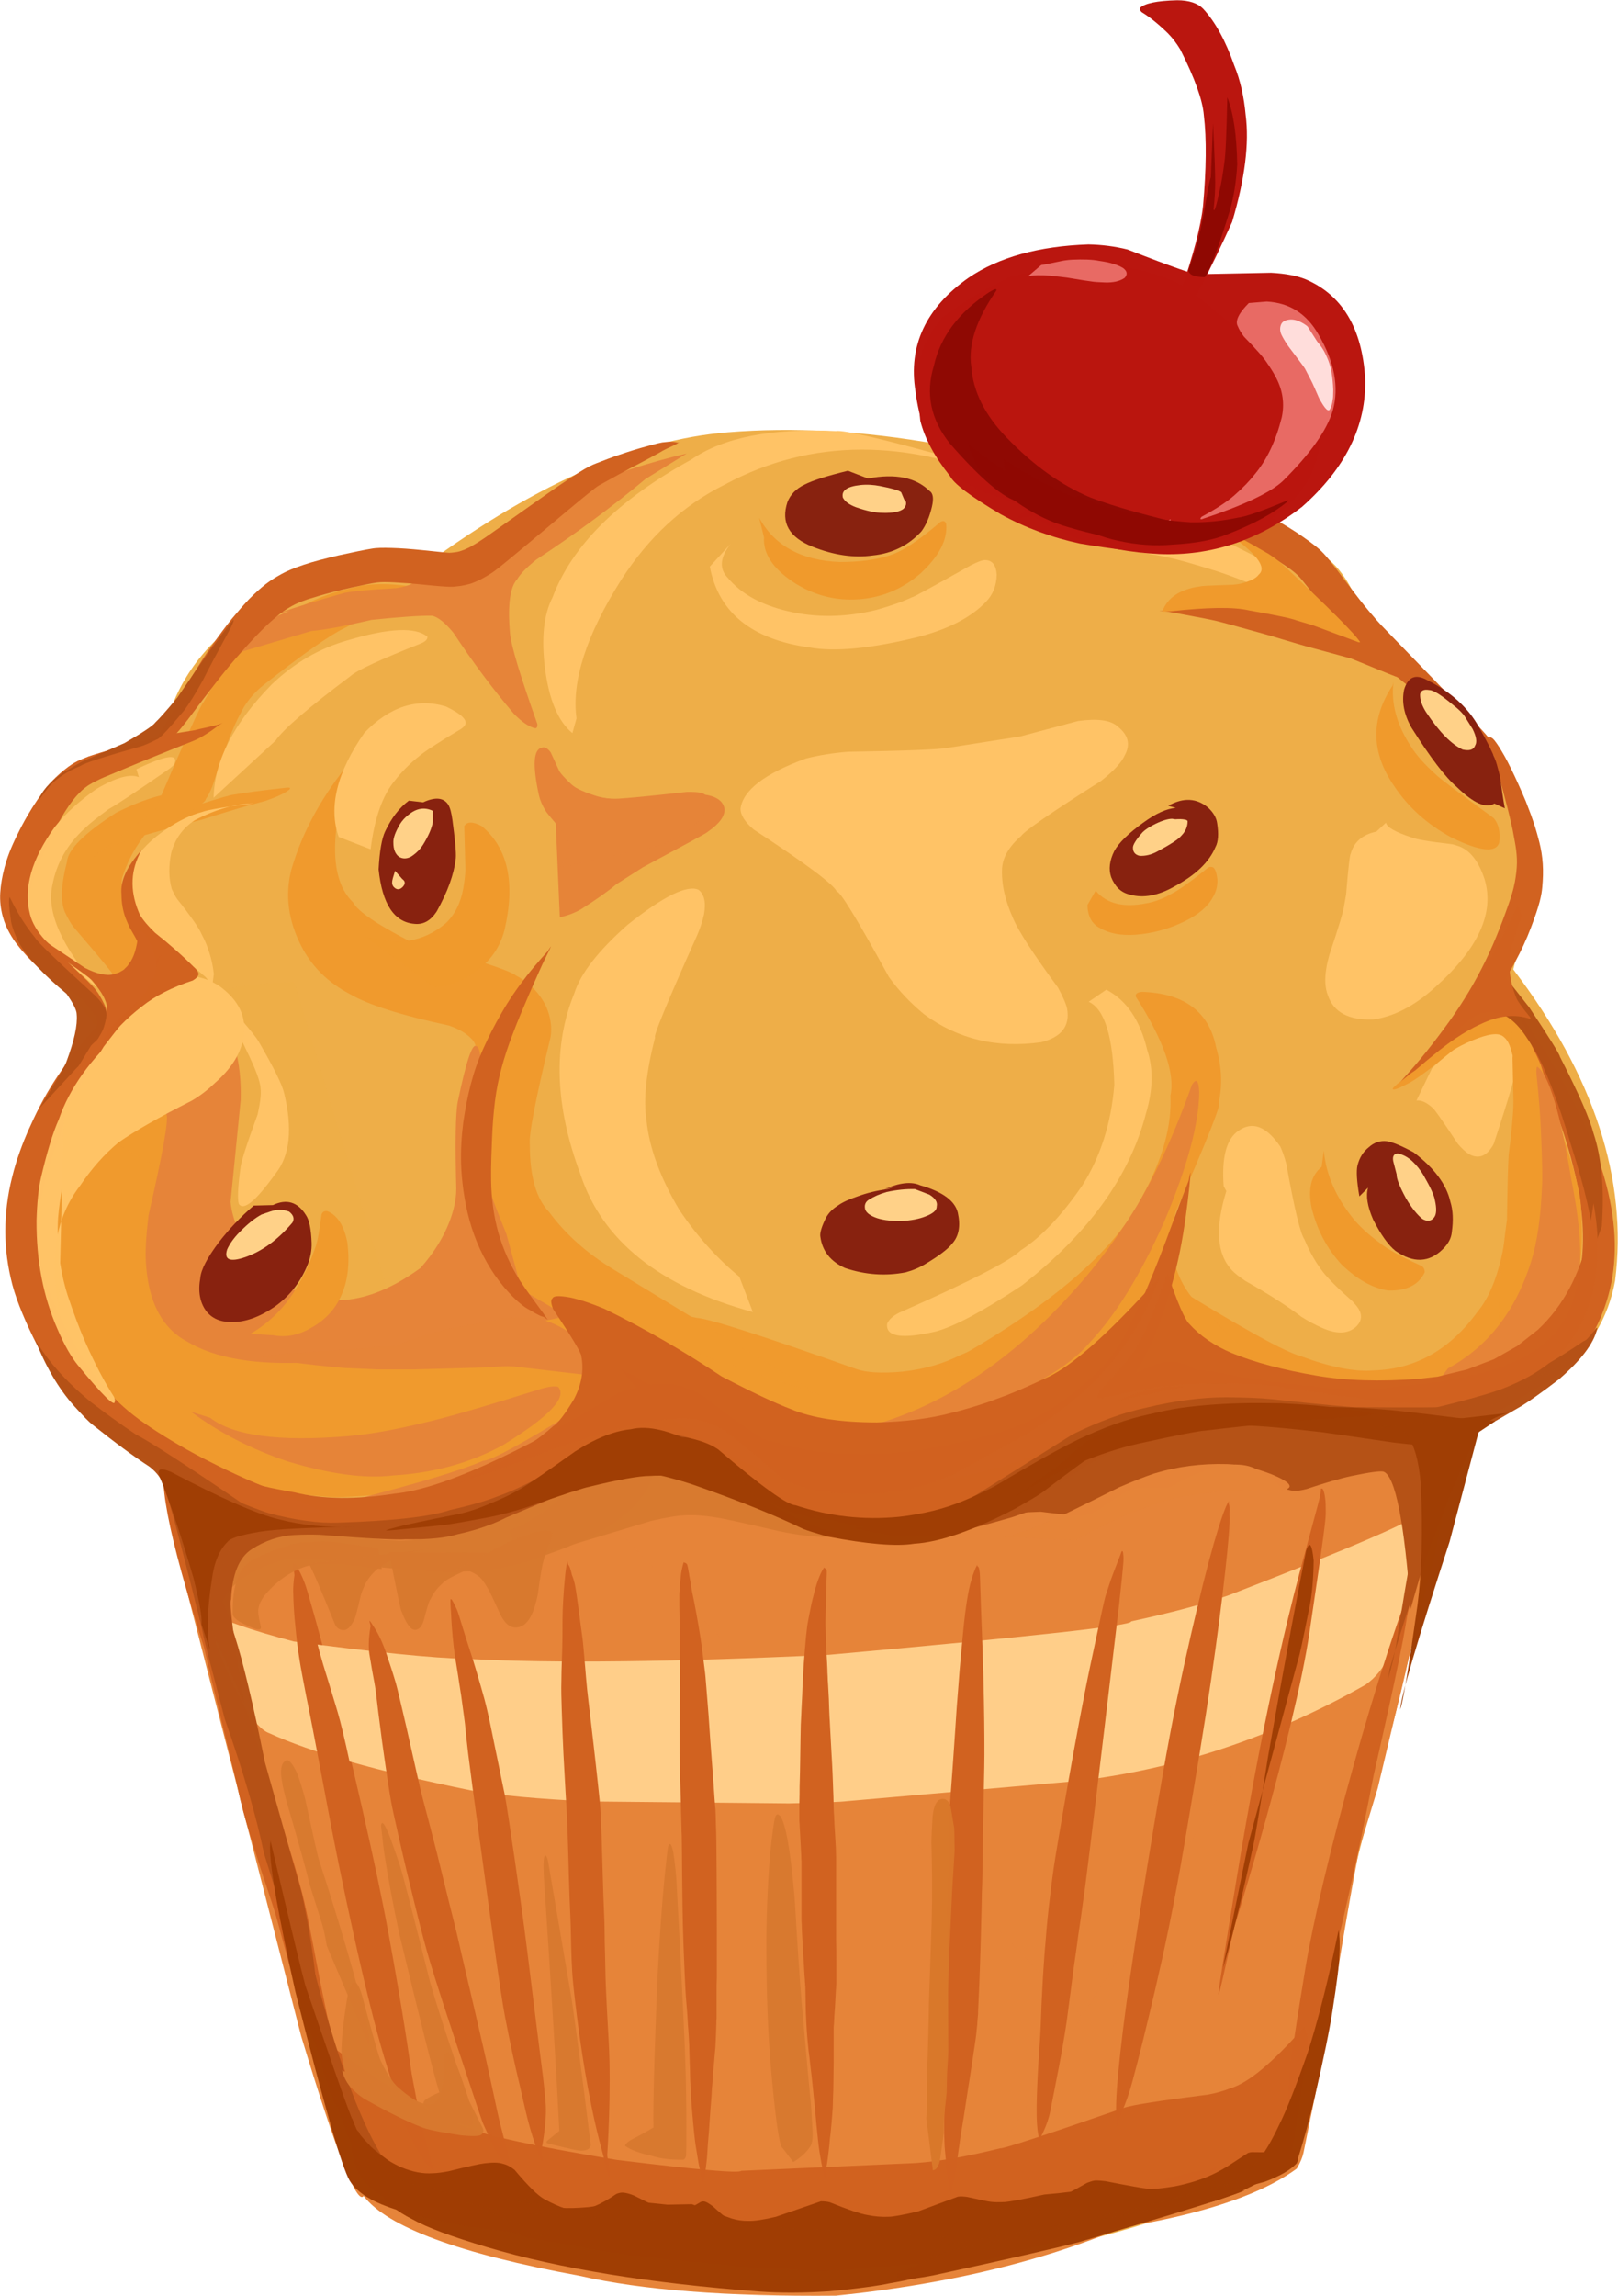 <?xml version="1.0" encoding="utf-8"?>
<!-- Generator: Adobe Illustrator 25.0.0, SVG Export Plug-In . SVG Version: 6.00 Build 0)  -->
<svg version="1.1"
	 id="svg2" inkscape:version="0.48+devel r9935" sodipodi:docname="Documento nuevo 1" xmlns:cc="http://creativecommons.org/ns#" xmlns:dc="http://purl.org/dc/elements/1.1/" xmlns:inkscape="http://www.inkscape.org/namespaces/inkscape" xmlns:ns1="http://sozi.baierouge.fr" xmlns:rdf="http://www.w3.org/1999/02/22-rdf-syntax-ns#" xmlns:sodipodi="http://sodipodi.sourceforge.net/DTD/sodipodi-0.dtd" xmlns:svg="http://www.w3.org/2000/svg"
	 xmlns="http://www.w3.org/2000/svg" xmlns:xlink="http://www.w3.org/1999/xlink" x="0px" y="0px" viewBox="0 0 668.8 948.5"
	 style="enable-background:new 0 0 668.8 948.5;" xml:space="preserve">
<style type="text/css">
	.st0{opacity:0.996;fill-rule:evenodd;clip-rule:evenodd;fill:#EEAE48;}
	.st1{opacity:0.996;fill-rule:evenodd;clip-rule:evenodd;fill:#F09A2E;}
	.st2{opacity:0.996;fill-rule:evenodd;clip-rule:evenodd;fill:#E6843A;}
	.st3{opacity:0.996;fill-rule:evenodd;clip-rule:evenodd;fill:#D16220;}
	.st4{fill-rule:evenodd;clip-rule:evenodd;fill:#D16220;}
	.st5{opacity:0.996;fill-rule:evenodd;clip-rule:evenodd;fill:#FFCE8A;}
	.st6{opacity:0.996;fill-rule:evenodd;clip-rule:evenodd;fill:#88220F;}
	.st7{opacity:0.996;fill-rule:evenodd;clip-rule:evenodd;fill:#FFD289;}
	.st8{opacity:0.996;fill-rule:evenodd;clip-rule:evenodd;fill:#F09A2D;}
	.st9{opacity:0.996;fill-rule:evenodd;clip-rule:evenodd;fill:#FFC367;}
	.st10{opacity:0.996;fill-rule:evenodd;clip-rule:evenodd;fill:#FFC366;}
	.st11{opacity:0.996;fill-rule:evenodd;clip-rule:evenodd;fill:#D87A30;}
	.st12{opacity:0.996;fill-rule:evenodd;clip-rule:evenodd;fill:#B55217;}
	.st13{opacity:0.996;fill-rule:evenodd;clip-rule:evenodd;fill:#B55216;}
	.st14{opacity:0.996;fill-rule:evenodd;clip-rule:evenodd;fill:#E68439;}
	.st15{opacity:0.996;fill-rule:evenodd;clip-rule:evenodd;fill:#D9782B;}
	.st16{opacity:0.996;fill-rule:evenodd;clip-rule:evenodd;fill:#BA160E;}
	.st17{opacity:0.996;fill-rule:evenodd;clip-rule:evenodd;fill:#E86B65;}
	.st18{opacity:0.996;fill-rule:evenodd;clip-rule:evenodd;fill:#8F0903;}
	.st19{fill-rule:evenodd;clip-rule:evenodd;fill:#D8792F;}
	.st20{fill-rule:evenodd;clip-rule:evenodd;fill:#E68438;}
	.st21{fill-rule:evenodd;clip-rule:evenodd;fill:#8F0802;}
	.st22{fill-rule:evenodd;clip-rule:evenodd;fill:#B55216;}
	.st23{opacity:0.996;fill-rule:evenodd;clip-rule:evenodd;fill:#A03F04;}
	.st24{opacity:0.996;fill-rule:evenodd;clip-rule:evenodd;fill:#D8792F;}
	.st25{opacity:0.996;fill-rule:evenodd;clip-rule:evenodd;fill:#A03E03;}
	.st26{opacity:0.996;fill-rule:evenodd;clip-rule:evenodd;fill:#FFDEDC;}
</style>
<sodipodi:namedview  bordercolor="#666666" borderopacity="1.0" id="base" inkscape:current-layer="layer1" inkscape:cx="273.52498" inkscape:cy="614.84559" inkscape:document-units="px" inkscape:pageopacity="0.0" inkscape:pageshadow="2" inkscape:window-height="787" inkscape:window-maximized="0" inkscape:window-width="1440" inkscape:window-x="0" inkscape:window-y="0" inkscape:zoom="0.42014768" pagecolor="#ffffff" showgrid="false">
	</sodipodi:namedview>
<g>
	<path class="st0" d="M62.4,580c-28.8-7.3-47.2-25.8-55.3-55.5c-8.6-27.1,2.3-60.5,32.8-100.2L5.7,380.7c-2.8-8.7-1.3-17.8,4.5-27.1
		c11-19.8,29.8-35.2,56.5-46.3c4.2-22.9,16.4-40.9,36.7-54c12.9-8.6,35.6-14.2,67.9-16.6c47.4-35.6,90.6-55,129.6-58.1
		c26.8-2.2,55.8-0.6,86.8,4.9c12.5,1.6,33,10.4,61.5,26.5c49.7-3.8,83,3.2,99.8,21c8.3,6.5,15,20.7,20.2,42.8
		c31.8,15.1,50.2,31.9,55,50.4c9.4,18,9.9,43.5,1.3,76.3c33.4,43.9,47.4,86.8,42.1,128.7c-5.6,30.6-31,51.7-76.4,63.2
		c9.4-4.3,10,12.5,1.8,50.5l-64.5,252.7c-60.8,32.7-139.2,47-235.1,42.9c-79-3.3-127.2-21-144.7-52.9c-62.9-193.1-87-321-72.3-383.8
		L62.4,580z"/>
	<path class="st0" d="M121.6,405.6C80.8,407,50.9,419.2,32,442.4c-11.3,14-18.5,28-21.5,42c-4.1,20.6-3.6,38.4,1.7,53.3
		c9.5,29,30.4,50.7,62.5,65.2c35.8,14.6,71.8,16.2,107.9,4.7L121.6,405.6z"/>
	<path class="st1" d="M43.2,448.8c-10.5,19.3-16.3,37.5-17.5,54.7c0.3,15.5,5.5,30.5,15.4,44.9c27.3,32.4,59.4,43.3,96.3,32.5
		c1.4-1.5,1-3-1.1-4.7c-0.4-0.7-7.7-4.6-22.1-11.5c-2.7-1.6-5.6-3.9-8.7-7c-9.4-9-15.7-18.1-18.9-27.3c-4.3-11.7-6.3-22-5.9-30.9
		c-0.5-5.1,2.1-18.8,7.8-41c0.6-6.4,0.3-10.5-1.1-12.5c-4.3-5.6-14.3-8.5-30-8.7L43.2,448.8z"/>
	<path class="st1" d="M37.9,466.6c-23.8,41.3-26.6,73.4-8.4,96.5c21.2,34.2,57.4,52.7,108.7,55.5c18.7-0.3,36.1-3.1,52.1-8.6
		c6.4-1.3,24.2-11.1,53.4-29.3c6.9-3.3,12.2-5.1,16-5.3c5-0.4,10.5,0.8,16.4,3.7c27.1,15.2,44.5,23.9,52.3,26.1
		c9.4,3.4,21,5.4,34.7,6.2c11.1,0.6,24-1.9,38.5-7.5l69.4-37.4c3.8-0.4,7.5,0,11.2,1.1c44,16.5,65.9,23.9,65.5,22.1
		c9.2,2.4,21.6,1.5,37.1-2.7c28.4-8.3,48-25.3,58.9-50.9c7.1-25.1,2.3-46.2-14.4-63.3c-2.3-1.3-3.9-0.7-4.9,1.7
		c0.3,33.8-4.3,56.3-13.7,67.5c-11.3,15.6-25.6,23.7-42.8,24.2c-7.8,0.7-17.9-1.3-30.3-5.9c-6.9-1.9-25.6-12.3-56.2-31.3
		c-6.3-3.2-12.6-4.8-18.9-4.6c-5.7,0.1-10.9,1.4-15.8,4.1c-19.8,15.8-36.3,26.2-49.6,31.3c-7,3.6-14.9,5.9-24,6.9
		c-8.6,0.8-15,0.4-19-1C315,551.8,293,544.8,288,544.5c-6.7-1.6-17.9-2.7-33.7-3.4c-14.2-0.1-26.2,0.7-36.1,2.2
		c-3.5-0.2-28.5,5.1-75.2,16c-11,1.9-19.6,2.4-25.7,1.4c-25.5-6.7-37.3-29.5-35.3-68.5L37.9,466.6z"/>
	<path class="st1" d="M268.9,552.8c-30.9-0.9-50.7-11.4-59.4-31.4c-7.1-12.6-11.6-24.9-13.6-37c-1.9-8.6-1.5-24.5,1.4-47.7
		c-0.1-3.6-0.9-6.1-2.4-7.5c-2.1-2.2-5.2-4.1-9.4-5.5c-19.6-4.2-33.2-8.5-40.9-13c-9.1-4.8-15.7-11.4-20-19.7
		c-5.4-10.5-6.9-21-4.2-31.6c4.6-15.9,13-31.2,25.4-45.9c-9.8,30.1-9.7,49.8,0.1,59.3c2,3.7,9.6,8.9,22.9,15.8
		c27,7.5,41.8,12.3,44.4,14.4c5.9,3.2,10.1,7.6,12.7,13.2c1.7,4.1,2.3,8.1,1.7,12.2c-6.2,25.6-9.1,40.5-8.6,44.6
		c0,13,2.6,22.2,8,27.8c6.8,9.2,15.7,17.1,26.6,23.7l85,51.7L268.9,552.8z"/>
	<path class="st1" d="M51,447.8l2.3-24.7c0.2-3.3,0-6-0.6-8.1c-1.3-4.2-3-8-5.4-11.4c-0.2-0.9-5.9-7.8-16.9-20.6
		c-1.2-1.5-2.3-3.5-3.5-6c-2-4.4-1.7-11.4,0.8-21c0.4-5,7.2-11.8,20.3-20.2c10.9-5.5,20.2-8.3,27.9-8.5c0.2,0.4-0.5,1.4-1.9,2.9
		c-8,7.5-13.1,12.9-15.2,16.2c-3.6,4.8-6.3,10.1-8.2,16c-0.8,2.3,0.1,7.3,2.8,15.1c0.9,3.4,4.2,10.4,9.8,20.8c1.3,3,2.1,5.3,2.5,6.8
		c1.7,5.6,2.3,12.6,1.8,20.9c-0.1,9.5-2.4,18.2-6.9,26.2c-2.2,4.3-7.6,8.6-16,12.8L51,447.8z"/>
	<path class="st1" d="M60.9,337.1c1.1,0.1,2.3-0.1,3.5-0.5c4.1-1.8,6.6-2.7,7.7-2.9l11.5-1.7c7-2.2,11.4-3.5,13.1-3.7
		c5.1-0.9,12.2-1.8,21.2-2.8c2.2-0.3,2.6,0.1,1.2,1.1c-1.9,1.4-5,2.8-9.4,4.3c-6.3,1.6-15.1,4.2-26.4,7.8
		c-5.9,1.4-15.8,4.1-29.9,8.2c-6,2.2-11.2,4.7-15.6,7.7L60.9,337.1z"/>
	<path class="st1" d="M63.4,336.3c13.1-30.7,20-46,20.7-46.1c7-12.8,13.8-21.4,20.3-25.9c13.7-11.4,27.4-18.6,41.1-21.4
		c8.3-2.5,19.9-2,35.1,1.4c0.4,0.4,0.1,0.8-1,1.2c-8.5,1.4-13.7,2.6-15.5,3.6c-6.4,2.7-13.7,6.2-21.9,10.5
		c-6,2.9-17.1,10.7-33.1,23.3c-4.4,3.5-7.7,7.6-9.8,12.1c-2.5,4.3-6.4,14.3-11.6,30.1c-0.9,2.1-1.7,3.8-2.6,5
		c-0.1,1.6-5.9,5.2-17.5,10.8L63.4,336.3z"/>
	<path class="st1" d="M384.4,567.3c47.6-25.5,77.1-50.3,88.4-74.2c7.9-14.7,11.6-28.2,11-40.4c2-9.2-2.8-22.9-14.3-40.9
		c-0.3-1.2,0.6-1.8,2.6-2c17.4,0.6,27.7,8.2,30.6,23c2.3,7.8,2.7,15.5,1,23.1c1.4-0.3-4.5,14.5-17.6,44.6c-1.8,6-2.3,11.4-1.7,16.4
		c1.2,7.4,4,13.8,8.3,19.2l27,27.6L384.4,567.3z"/>
	<path class="st2" d="M234.2,543.8c-66,14.1-101,20.4-105.1,19c-22.9,1.4-40.2-1.5-51.9-8.6c-10.3-5.5-16-16.5-16.9-32.8
		c-0.3-4.5,0.1-10.9,1.1-19.3c5.9-25.7,8.4-39.6,7.4-41.8c-7.8-17.9-10.9-41.8-9.4-71.6c0.2-2-2.4-8-7.7-18.2
		c0.7-4.9,4.7-10.1,11.8-15.7c0.8-0.3,1.5,0.6,2,2.7c-1.1,10.1-0.5,16.8,1.7,20.3c8.2,17.1,16.5,31.5,25.1,43.3
		c2.4,4.7,4,8.7,4.9,12c1.7,6.2,2.5,13.3,2.3,21.3l-4.2,42.2c0.7,7.7,4.6,16.1,11.5,25.2c19.4,19.9,41.7,20.5,67,2.1
		c6.9-7.8,11.4-15.9,13.6-24.1c0.8-3,1.2-5.8,1.2-8.7c-0.5-19-0.3-31,0.6-35.8c3.5-16.9,6.1-24.5,7.7-23c1-0.1,1.7,2.6,2.1,8.1
		c-1.1,24.8-1.1,37.8,0.1,39c0,3.6,3.4,13.8,10.2,30.4l6.3,23L234.2,543.8z"/>
	<path class="st2" d="M283.8,187.4l-5.8,1.4c-15.4,4-31.5,9.5-48.2,16.6c-13.3,6.9-33.3,18.9-60,36c-1.4,0.6-3.4,1.2-6,1.6
		c-11.1,0.6-18.3,1.3-21.6,2c-12.4,3.5-20.9,6.2-25.6,7.9c-0.7,0.3-1,0.5-0.8,0.5l4-1.1l-9.7,4.2C99.5,263.8,93.7,268,92.9,269
		c-6.1,5-10.1,9.3-11.9,12.8c-0.9,1.8-1.3,3.3-1.1,4.7c3.9-6.3,9.4-11.6,16.2-15.8l2.3-1l30.3-9c5-0.4,13.3-1.9,24.9-4.6
		c11.8-1.2,20.1-1.8,25-1.7c2.4,0.5,5.3,2.8,8.8,7c8.1,12.3,16.4,23.4,25,33.5c3.4,3.5,6.4,5.5,8.9,6c0.7-0.1,0.9-0.8,0.8-1.8
		c-7.1-20-10.9-32.5-11.3-37.6c-1-11.6,0-19,3-22.2c1.2-2.1,3.8-4.8,7.9-8.1c16.1-10.6,31.2-21.7,45.1-33.3L283.8,187.4z"/>
	<path class="st2" d="M73.7,604.3c23.6,14.5,47.2,19.7,70.8,15.8c28.3-7.2,46.7-12.8,55.3-16.6c3.2,0.1,19.2-8.7,47.7-26.6
		c6.9-3.2,13.1-4.8,18.6-4.7c4.3-4.4,23.3,4.7,56.7,27.1c13.3,3.3,22.7,4.9,28,4.7c26.8-0.1,43.2-1.6,49.2-4.5l80.3-35.6
		c45.9,23.5,93.6,28.9,143.1,16.2c-11.1,5.1-17.9,11.1-20.4,18l-33.5,140.7l-40.9,134.8l-2.8,20.5c-4.6,5.4-13.2,10-25.7,13.7
		c-41.5,14.2-88,23.1-139.7,26.9c-91.3-0.8-143-6.7-155.1-17.7c-47.5-22.5-73-83.7-76.4-183.6L73.7,604.3z"/>
	<path class="st2" d="M219.6,594.7c-5.8,9.2-32.7,18.1-80.8,26.6c-8.1,0.3-15.9-0.5-23.3-2.4l-45.9-14.8l7.9,54.1l47,183.1
		c14.5,47.9,23.1,69.9,25.8,66c9.9,12.9,39.7,23.9,89.4,33c25.6,5.9,60.9,8.6,105.8,8.2c67.4-6.9,121.5-24.2,162.3-51.7L219.6,594.7
		z"/>
	<path class="st2" d="M546.6,673.4c15.1-18.7,28.2-37.8,39.2-57.4c3.7-2.9,5.5-0.9,5.3,6.1c-2.6,29.1-5.5,49.9-8.7,62.4
		c-3.7,17.3-10.3,42.5-19.8,75.6c-4.4,22.4-8.8,48.2-13.3,77.6l-10.5,51.7c-0.4,1.9-1.3,4.1-2.8,6.6c-23.9,17.5-73.1,28-147.4,31.6
		L546.6,673.4z"/>
	<path class="st3" d="M81.9,672.9c-14.1-45.2-17.9-69.1-11.2-71.6c-1-1.6,11.2,2.5,36.6,12.2c1.3,0.6,6.1,1.6,14.5,3.1
		c11.5,2.9,25.4,3,41.4,0.5c18.9-1.9,49.8-15.7,92.5-41.5c6.9-2.6,13.3-3.8,19.2-3.7c4-0.3,9.1,1.3,15.5,4.7
		c21.7,16.8,35.9,25.7,42.8,26.6c3.2,2.8,17.7,3.6,43.5,2.4c10-0.8,19.8-2.9,29.3-6.2c4.7-1.6,25.3-12.1,62-31.4
		c7.6-3.7,12.8-5.5,15.7-5.2c2.6-0.1,5.1,0.4,7.4,1.4c11.6,6.1,20.9,10.3,28,12.6c11.7,4,18.6,6.1,20.8,6.2c18.7,2.4,36.7,3,54.1,2
		c-2.1,2.2-14.1,4-36,5.2c-8.3,0.6-29.1-0.7-62.4-3.8c-7.4-0.2-12.7,0.1-15.7,0.8c-3.4,0.6-7.7,2.4-12.9,5.3
		c-19.2,14.4-33.4,23.7-42.6,27.8c-13.2,6.5-27,10.5-41.4,11.8c-14.4,1.8-33.3-1.4-56.9-9.6c-10.1-3.6-24.2-12.5-42.3-26.7
		c-4.6-2.3-8.5-3.5-11.9-3.5c-4.1,0.1-8.7,1.3-13.8,3.6c-32.6,20.3-56.6,32-72,35c-14,2.7-22.8,4-26.4,3.8
		c-15.3,0.3-32-0.7-49.9-2.9c-3.7-0.1-6.1,0-7.3,0.4c-12.7,4.6-15.8,29.9-9.4,76.1L81.9,672.9z"/>
	<path class="st4" d="M121.2,645.8c0,0.6,0.1,1.8,0.3,3.2c0.2,1.3,0.3,2.8,0.5,4.5c0.2,1.6,0.4,3.4,1,10.1
		c0.6,6.7,1.9,17.3,3.2,26.5c1.3,9.2,2.4,17.1,3.5,23.6c1,6.5,1.9,11.7,4.3,24.1c2.4,12.4,6.4,31.2,10.2,47.8
		c3.8,16.6,7.3,30.8,10.5,42.8c3.1,12,5.7,21.7,7.5,27.8c1.7,6,2.9,9.7,4,13.2c1.2,3.5,2.4,6.8,3.7,9.9c1.3,3.1,2.7,5.9,3.5,8.1
		c0.8,2.1,0.8,2.1,0.4,0.7c0,0-0.4-3-0.6-6.2c-0.2-3.2-0.6-6.6-1-10.1c-0.4-3.5-0.9-7.2-1.5-11c-0.5-3.8-1.7-12.3-3.4-23
		c-1.7-10.7-3.9-23.7-6.7-38.9c-2.8-15.2-6.5-32.6-11-52.2c-4.5-19.6-5.5-23.7-6.9-29.2c-1.3-5.5-3-12.3-5-20.4
		c-2-8.1-4.4-17.6-7.4-28.3c-3-10.7-3.6-12.6-4.2-14.3c-0.6-1.7-1.3-3.2-1.9-4.5c-0.7-1.3-1.3-2.5-1.7-3
		C121.6,645.6,121.4,646.3,121.2,645.8z"/>
	<path class="st4" d="M139.9,870.9c0.1-0.8,0.1-2.6,0-4.9c-0.1-2.3-0.3-5.1-0.5-8.5c-0.3-3.3-0.6-7.2-1.4-11.6
		c-0.8-4.4-1.9-9-3-14.3c-1.1-5.3-2.4-11.4-3.7-18.3c-1.3-6.9-2.8-14.5-3.9-20.2c-1.2-5.7-2-9.2-3.2-13.5c-1.1-4.2-2.5-9.2-4.3-14.9
		c-1.7-5.7-3.8-12.1-5.7-18.4c-1.9-6.3-3.8-12.7-5.9-19.4c-2.1-6.7-4.4-13.8-7-21.2c-2.6-7.4-5.4-15.2-7.7-21.4
		c-2.3-6.3-3.9-10.7-5.4-14.7c-1.5-4.1-2.9-7.8-4.3-11.1c-1.4-3.3-2.7-6.3-3.3-8.4c-0.6-2.1-0.6-2.1-0.3-0.7c0,0,0.2,3,0.4,6.4
		c0.1,3.4,0.6,7.1,1.2,11.2c0.6,4.1,1.4,8.5,2.4,13.3c1,4.8,3,13.1,4.9,20.9c1.9,7.8,3.7,15.3,5.4,22.3c1.7,7,3.3,13.6,4.7,20
		c1.5,6.3,3.6,13.4,5.6,19.6c1.9,6.1,3.6,11.5,5.2,16.1c1.5,4.6,2.8,8.4,3.7,11.4c0.9,3,3,11,5,18.3c2,7.3,4,13.9,5.9,19.7
		c1.9,5.8,3.7,10.8,5.3,15c1.7,4.1,2.7,8,3.7,11.6c1,3.6,2,6.6,2.9,9.2c0.9,2.5,1.7,4.5,2.3,5.3C139.4,871,139.7,870.2,139.9,870.9z
		"/>
	<path class="st5" d="M87.7,666.6c5.2,3.2,16.4,7,33.7,11.6c33.3,4.4,57.3,6.9,72.1,7.2c35.5,1.9,85.2,1.3,149.2-1.7
		c84.6-7.6,126.2-12.2,124.8-13.8c16.4-3.5,29.9-7.1,40.4-10.8c51.5-19.9,78-31.4,79.5-34.4c1.7-0.8,2.9-0.1,3.7,1.9
		c2,0.4-3.5,19.4-16.7,56.9c-2.4,5.5-5.8,9.7-10,12.6c-38.3,21.7-78.2,35-119.6,39.8l-95,8.3c-2.1,0.3-10,0.6-23.7,0.9l-82.3-0.8
		c-21.3-1-37.7-2.5-49.3-4.6c-38.3-7.8-66-15.7-83.2-23.6c-6.1-2.2-13.4-14.5-22-36.9L87.7,666.6z"/>
	<path class="st4" d="M178.8,896.5c-0.1-1.6-0.8-4.4-1.6-7.2c-0.8-2.8-1.5-5.5-2.2-8.2c-0.7-2.7-1.3-5.4-3.9-19.3
		c-2.6-13.9-7.7-38.8-17.7-90.2c-10.1-51.4-12.5-59.9-14.6-66.8c-2.1-6.9-3.8-12.6-5.2-17c-1.3-4.5-2.2-7.7-2.7-9.8
		c-0.5-2.1-1.2-4.5-1.9-7.2c-0.7-2.8-1.6-6-2.5-9.8c-1-3.8-2.1-8-3.4-11.4c-1.3-3.4-1.3-3.4-1-1.1c0,0-1,4.9-0.9,9.2
		c0.1,4.3,0.3,8,0.6,11.3c0.3,3.3,0.6,6.1,0.8,8.1c0.2,2,0.6,4.7,1.2,8.6c0.6,3.9,1.6,8.9,2.8,15.2c1.3,6.3,2.8,13.8,8.4,43.6
		c5.5,29.8,16.4,81.2,23.9,105.8c7.5,24.6,8.6,27.5,9.8,30.1c1.2,2.6,2.4,5.2,3.9,7.8c1.4,2.5,3,5,4.1,6.1
		C178.4,896.8,178.2,895.2,178.8,896.5z"/>
	<path class="st4" d="M210.7,896.5c0.1-2.8-0.9-7.3-1.9-11c-0.9-3.7-1.7-6.6-2.2-8.6c-0.5-2.1-0.8-3.3-4.1-18.7
		c-3.3-15.4-10.5-45.4-11.6-50.3c-1.1-4.9-2.5-11-4.3-18c-1.8-7-3.7-15.1-6-24.3c-2.3-9.1-5-19.3-5.6-21.5
		c-0.6-2.3-1.5-5.9-2.6-10.9c-1.1-5-2.6-11.4-4.3-19.1c-1.8-7.7-3.9-16.8-4.5-18.8c-0.6-2-1.5-5-2.9-9.1c-1.3-4.1-3.1-9.2-5.7-13.3
		c-2.6-4.1-2.6-4.1-1.8-1.1c0,0-1.3,6.7-0.5,11.7c0.8,5,1.5,8.8,2,11.4c0.5,2.7,0.7,4.1,1.7,12.8c1.1,8.8,2.1,16.2,3,22.2
		c0.9,6,1.6,10.8,2.2,14.1c0.6,3.4,1.1,5.4,3.3,15.3c2.2,9.9,4.4,18.7,6.3,26.5s3.6,14.5,5.2,20.1c1.6,5.6,2.9,10.3,12.6,39.6
		c9.7,29.3,10,30.1,10.6,31.7c0.7,1.6,1.7,3.8,3.1,6.8c1.4,3,3.3,6.6,4.9,8.5C210.2,896.7,209.8,894.1,210.7,896.5z"/>
	<path class="st4" d="M186.2,660.6c0,0.4,0,1.1,0,1.9c0,0.7,0.1,1.4,0.1,2.1c0.1,0.7,0.1,1.4,0.3,5c0.2,3.6,0.8,10.2,1.4,14.3
		c0.6,4,1.3,7.8,1.8,11.4c0.6,3.6,1.1,7,1.5,10.2c0.4,3.2,0.9,6.1,1.1,8.8c0.3,2.7,0.6,6.1,1.1,10.1c0.5,4,1.1,8.7,1.8,13.9
		c0.7,5.3,1.5,11,6.6,48.3c5.1,37.3,6,42.1,6.9,46.9c0.9,4.8,1.9,9.5,2.9,14.3c1,4.7,2.1,9.4,3.2,14c1.1,4.6,3.3,15.9,6.4,24.4
		c3.1,8.4,3.1,8.4,2.4,2.6c0,0,2.6-12.1,1.8-20.4c-0.7-8.3-1.4-13.1-2-17.8c-0.6-4.7-1.2-9.5-1.8-14.2c-0.6-4.8-1.2-9.5-3.8-30.6
		c-2.6-21-8.1-58.3-9.2-64c-1.2-5.7-2.2-10.7-3.1-15.1c-0.9-4.4-1.7-8.1-2.3-11.2c-0.6-3.1-1.2-5.7-1.9-8.8
		c-0.7-3.1-1.6-6.4-2.6-9.8c-1-3.4-2-7-3.2-10.8c-1.2-3.8-2.5-7.6-4.4-13.8c-1.9-6.3-2.2-7-2.5-7.6c-0.3-0.6-0.6-1.3-0.9-1.9
		c-0.3-0.6-0.7-1.3-0.9-1.6C186.7,660.5,186.3,661,186.2,660.6z"/>
	<path class="st4" d="M234.6,644.9c-0.9,3-1.2,8.8-1.5,11.7c-0.2,2.9-0.4,5.8-0.5,8.5c-0.1,2.7-0.1,5.3-0.1,7.8c0,2.5,0,4.7-0.1,8.3
		c-0.1,3.6-0.2,6.7-0.3,9.4c0,2.7-0.1,4.9-0.1,6.6c0,1.7,0,3,0.2,9.3c0.2,6.3,0.4,12.3,0.7,18.1c0.3,5.7,0.6,11.2,0.9,16.4
		c0.3,5.2,0.7,9.7,1.1,25.3c0.4,15.6,0.7,21.8,0.9,26.5c0.2,4.7,0.2,8.3,0.3,11.7c0.1,3.4,0.2,6.7,0.4,9.8c0.2,3.1,0.4,6.1,1.9,18.1
		c1.5,12,4.5,33.1,9.3,51.9c4.9,18.8,4.9,18.8,3.3,6.1c0,0,1.8-26,0.6-47.1c-1.2-21.1-1.2-23.7-1.3-26.6c-0.1-2.9-0.1-6-0.2-9.2
		c-0.1-3.2-0.2-6.6-0.2-10.3c0-3.7-0.4-9.8-0.7-20.6c-0.3-10.7-0.7-26.4-1.2-31.5c-0.5-5.1-1.1-10.4-1.7-15.9
		c-0.6-5.5-1.3-11.3-2-17.4c-0.7-6.1-1.5-12.4-1.6-13.7c-0.1-1.3-0.3-3.1-0.5-5.4c-0.2-2.3-0.4-5.1-0.7-8.3c-0.3-3.3-0.6-7.1-1-9.5
		c-0.3-2.4-0.7-4.9-1-7.4c-0.3-2.6-0.7-5.3-1.1-8.1c-0.4-2.8-0.8-5.9-2-8.7C235.1,644.9,234.8,647.8,234.6,644.9z"/>
	<path class="st4" d="M282.7,645.3c-0.3,0.6-0.5,1.6-0.7,2.4c-0.2,0.8-0.3,1.5-0.4,2c-0.1,0.5-0.1,0.8-0.2,1.6
		c-0.1,0.8-0.2,2.1-0.3,3.2c-0.1,1.1-0.2,2-0.2,2.8c-0.1,0.7-0.1,1.3-0.1,3c0,1.7,0,4.8,0.1,8.2c0,3.4,0.1,7,0.1,10.9
		c0,3.9,0.1,8,0.1,10.7c0,2.7,0,4.2,0,6.5c0,2.2-0.1,5.1-0.1,8.7c0,3.6-0.1,7.8-0.1,10.9c0,3,0,4.8,0,7.3c0,2.5,0.1,5.6,0.2,9.4
		c0.1,3.8,0.2,8.3,0.3,11.1c0.1,2.8,0.1,3.6,0.1,4.5c0,0.9,0.1,2,0.1,3.3c0,1.2,0.1,2.6,0.1,3.5c0,0.9,0,1.4,0.1,3.2
		c0,1.8,0.1,4.7,0.1,8.6c0,3.9,0.1,8.9,0.2,19.7c0.1,10.7,0.8,26.5,0.9,28.5c0.1,2,0.2,4.1,0.3,6.3c0.1,2.2,0.3,4.5,0.5,6.9
		c0.2,2.4,0.4,4.9,0.4,5.3c0,0.4,0.1,1,0.1,1.8c0,0.8,0.1,1.7,0.2,2.7c0.1,1.1,0.1,2.3,0.2,2.9c0,0.7,0.1,1.3,0.1,2
		c0,0.7,0.1,1.3,0.1,1.9c0,0.6,0,1.2,0.1,3.8c0.1,2.5,0.1,4.7,0.2,6.4c0,1.7,0.1,3.1,0.1,4c0,0.9,0.1,1.4,0.1,1.7
		c0,0.3,0,0.9,0.1,1.9c0,1,0.1,2.3,0.2,4c0.1,1.7,0.2,3.7,0.8,10.1c0.6,6.4,0.9,8.6,1.2,10.4c0.3,1.9,0.6,3.5,0.8,4.9
		c0.2,1.4,0.5,2.6,0.7,3.6c0.2,1,0.3,1.6,0.5,2.3c0.1,0.7,0.3,1.3,0.4,2c0.1,0.7,0.3,1.4,0.3,2c0,0.5,0,0.5,0,0.2
		c0,0,0.1-0.7,0.3-1.4c0.2-0.7,0.4-1.4,0.5-2.1c0.1-0.7,0.3-1.4,0.4-2.1c0.1-0.8,0.3-1.9,0.4-3.2c0.2-1.3,0.3-2.8,0.4-4.6
		c0.1-1.7,0.2-3.7,0.6-7.9c0.3-4.2,0.7-10.6,0.9-12.4c0.1-1.9,0.3-3.4,0.3-4.6c0.1-1.2,0.1-2,0.2-2.5c0-0.5,0.1-0.7,0.1-1.3
		c0-0.6,0.1-1.7,0.2-3.1c0.1-1.4,0.3-3.3,0.5-5.5c0.2-2.3,0.4-4.9,0.5-5.6c0-0.7,0.1-1.4,0.1-2.1c0-0.7,0.1-1.4,0.1-2.1
		c0-0.7,0.1-1.4,0.1-2.6c0-1.2,0.1-2.2,0.1-3.1c0-0.9,0-1.6,0.1-2.2c0-0.6,0-1.1,0-3.5c0-2.5,0-4.8,0-7c0-2.2,0-4.4,0.1-6.4
		c0-2,0-4,0-19.7c0-15.7-0.1-21.4-0.1-26c0-4.6-0.1-8.2-0.1-10.8c0-2.5-0.1-4.1-0.1-4.6c0-0.5-0.1-1.9-0.1-3.3
		c0-1.4-0.1-2.6-0.1-3.6c0-1.1-0.1-2-0.2-2.8c-0.1-0.8-0.4-5.7-0.7-9.9c-0.3-4.2-0.6-7.8-0.8-10.7c-0.2-2.9-0.4-5.1-0.5-6.6
		c-0.1-1.5-0.4-6.2-0.7-10.2c-0.3-4-0.6-7.4-0.8-10.1c-0.2-2.7-0.4-4.7-0.5-6.1c-0.1-1.4-0.7-5.7-1.2-9.8c-0.5-4.1-1.1-7.9-1.7-11.4
		c-0.6-3.5-1.2-6.8-1.8-9.8c-0.6-3-0.7-3.3-0.8-3.9c-0.1-0.6-0.2-1.3-0.4-2.3c-0.1-1-0.3-2.1-0.6-3.5c-0.2-1.3-0.3-1.5-0.3-1.9
		c-0.1-0.3-0.2-0.9-0.3-1.6c-0.1-0.7-0.3-1.6-0.5-2.2C283.1,645.3,282.6,645.9,282.7,645.3z"/>
	<path class="st4" d="M340.8,647.5c-0.5,0.5-1.3,1.9-2.1,3.9c-0.8,1.9-1.6,4.4-2.3,7.3c-0.8,2.9-1.5,6.3-1.9,8.5
		c-0.4,2.2-0.7,3.5-0.9,5.2c-0.2,1.8-0.5,4.1-0.7,7c-0.3,2.9-0.5,6.4-0.7,8.6c-0.1,2.2-0.2,2.9-0.2,3.8c0,0.9-0.1,2.1-0.2,3.4
		c-0.1,1.4-0.1,3-0.2,5c-0.1,2-0.2,4.1-0.3,5.9c-0.1,1.8-0.1,3.3-0.2,4.4c-0.1,1.1-0.1,2-0.2,7.2c-0.1,5.3-0.2,15.2-0.3,17.3
		c-0.1,2.2-0.1,4.2-0.1,6c0,1.8-0.1,3.4-0.1,4.8c0,1.4,0,2.6,0,3.4c0,0.7,0,1.4,0,2.2c0,0.7,0,1.4,0.1,2.2c0,0.7,0.1,1.6,0.2,3.7
		c0.1,2.2,0.2,4,0.3,5.6c0.1,1.6,0.1,2.9,0.2,3.8c0,1,0,1.7,0.1,2.2c0,0.5,0,1,0,1.6c0,0.6,0,1.2,0,1.8c0,0.7,0,1.3,0,3.4
		c0,2,0,3.9,0,5.6c0,1.7,0,3.3,0,4.8c0,1.4,0,2.7,0,3.3c0,0.6,0,1.1,0,1.7c0,0.6,0,1.1,0,1.7c0,0.5,0,1.1,0.1,2.4c0,1.3,0.1,3,0.2,5
		c0.1,2,0.3,4.4,0.4,7.2c0.2,2.8,0.4,5.9,0.4,6.4c0,0.5,0.1,0.9,0.1,1.4c0,0.5,0,0.9,0.1,1.4c0,0.5,0.1,0.9,0.1,1.4
		c0,0.5,0,0.9,0.1,1.4c0,0.5,0,0.9,0.1,1.3c0,0.4,0,0.9,0.1,5.9c0.1,5,0.1,6,0.2,6.9c0,0.9,0.1,1.6,0.1,2.3c0,0.7,0.1,1.2,0.1,1.7
		c0,0.5,0.1,1.1,0.1,1.8c0.1,0.7,0.1,1.6,0.2,2.5c0.1,1,0.2,2,0.3,3.2c0.1,1.2,0.3,3.1,0.6,5.1c0.2,2,0.5,4.4,0.8,7
		c0.3,2.6,0.6,5.5,0.9,8.6c0.3,3.1,0.4,3.7,0.5,4.5c0.1,0.7,0.1,1.6,0.2,2.5c0.1,1,0.2,2,0.3,3.2c0.1,1.2,0.2,2.7,0.4,4.1
		c0.1,1.4,0.3,2.7,0.4,4c0.1,1.2,0.3,2.4,0.4,3.4c0.1,1,0.5,3.2,0.8,5c0.3,1.9,0.7,3.4,1,4.7c0.3,1.3,0.6,2.2,0.6,2.8
		c0,0.6,0,0.6,0,0.2c0,0,0-0.8,0.2-1.8c0.2-1.1,0.4-2.4,0.7-4.1c0.3-1.7,0.5-3.6,0.7-5.2c0.2-1.6,0.3-2.6,0.4-3.8
		c0.1-1.1,0.2-2.4,0.4-3.7c0.1-1.3,0.3-2.8,0.4-4.2c0.1-1.4,0.2-2.6,0.3-3.6c0.1-1,0.1-2,0.2-2.8c0-0.8,0.1-1.5,0.1-3.5
		c0.1-2,0.2-5.1,0.2-7.9c0-2.8,0.1-5.4,0.1-7.7c0-2.3,0-4.3,0-5.7c0-1.4,0-2.6,0-3.6c0-1,0-1.9,0-2.7c0-0.8,0-1.5,0-1.9
		c0-0.5,0-0.9,0.1-1.5c0-0.6,0.1-1.2,0.1-2c0-0.8,0.1-1.7,0.3-4.6c0.2-3,0.4-8,0.5-8.5c0-0.5,0-1,0.1-1.5c0-0.5,0-1,0-1.5
		c0-0.5,0-1,0-1.5c0-0.5,0-1,0-1.5c0-0.5,0-1,0-1.5c0-0.5,0-1,0-4c0-3,0-5.7-0.1-7.9c0-2.3,0-4.2,0-5.7c0-1.5,0-2.6,0-3.2
		c0-0.5,0-1,0-1.6c0-0.5,0-1.1,0-1.6c0-0.5,0-1,0-2.4c0-1.4,0-2.9,0-4.5c0-1.7,0-3.4,0-5.4c0-1.9,0-4,0-4.7c0-0.7,0-1.4,0-2
		c0-0.6,0-1.2,0-1.7c0-0.5,0-1,0-1.9c0-0.9-0.1-2.1-0.1-3.6c-0.1-1.5-0.2-3.2-0.3-5.2c-0.1-2-0.3-4.2-0.3-4.9c0-0.6,0-1.3-0.1-2
		c0-0.7,0-1.4-0.1-2.1c0-0.7-0.1-1.4-0.1-2.6c0-1.3-0.1-2.7-0.1-4.4c-0.1-1.6-0.1-3.5-0.2-5.5c-0.1-2-0.1-4.4-0.7-14.3
		c-0.5-9.9-0.6-10.4-0.6-11.3c-0.1-0.9-0.1-2.1-0.2-3.7c-0.1-1.6-0.1-3.5-0.2-5.7c-0.1-2.2-0.2-4-0.3-5.6c-0.1-1.5-0.2-2.8-0.2-3.9
		c-0.1-1-0.1-1.9-0.1-2.4c0-0.6-0.2-4.4-0.4-7.7c-0.2-3.2-0.3-5.9-0.3-8c-0.1-2.1-0.1-3.5-0.1-4.4c0-0.9,0.1-4.6,0.2-7.9
		c0.1-3.2,0.1-6,0.2-8.3c0.1-2.3,0.2-4.1,0.1-5C341.2,647.7,340.6,648.1,340.8,647.5z"/>
	<path class="st4" d="M404,646.5c-0.7,1-1.6,3.3-2.4,6c-0.8,2.6-1.4,5.6-1.9,8.8c-0.5,3.2-1,6.8-1.6,13.1
		c-0.6,6.3-1.4,14.5-1.9,21.6c-0.6,7.1-1,13-1.3,17.9c-0.3,4.8-0.6,8.5-1.1,16c-0.6,7.5-1.4,19.8-1.5,21c0,1.2-0.1,3-0.1,5.3
		c0,2.3-0.1,5.3-0.1,8.8c0,3.5-0.1,7.6-0.2,10.4c-0.1,2.8-0.1,5.4-0.2,7.5c0,2.2-0.1,4-0.1,5.5c0,1.5,0,2.7,0.1,21.4
		c0.1,18.8,0.1,19.5,0.1,20.2c0,0.7,0,1.4,0,2.1c0,0.7,0,1.4,0,2.1c0,0.7,0,1.4,0,2.2c0,0.8,0,1.7-0.1,2.6c0,1-0.1,2-0.1,3.1
		c0,1.1-0.3,5.5-0.5,9.8c-0.2,4.3-0.4,8.5-0.5,12.6c-0.1,4.1-0.2,8-0.3,11.9c0,3.8-0.1,4.9,0,5.9c0,1,0.1,2,0.1,3.1
		c0,1,0.1,2.1,0.2,3.1c0.1,1.1,0.4,4.5,0.7,7.4c0.3,2.9,0.7,5.3,1,7.1c0.3,1.9,0.6,3.2,0.6,3.9c0,0.7,0,0.7,0,0.2c0,0,0.1-1,0.5-2.5
		c0.4-1.5,0.8-3.5,1.3-6c0.5-2.5,0.9-5.6,1.2-7.8c0.3-2.2,0.4-3.2,0.6-4.2c0.1-1,0.3-2,0.4-3c0.1-1,0.3-1.9,0.7-4.3
		c0.4-2.3,1-6.1,1.6-10.1c0.6-3.9,1.2-8,1.9-12.2c0.6-4.2,1.3-8.5,1.7-11.3c0.4-2.8,0.6-4,0.7-5c0.1-1.1,0.2-2,0.3-2.9
		c0.1-0.9,0.2-1.7,0.2-2.5c0.1-0.8,0.1-1.5,0.2-2.2c0.1-0.7,0.1-1.5,0.1-2.2c0-0.7,0.1-1.5,0.5-11.2c0.4-9.8,0.9-28.5,0.9-29.8
		c0-1.3,0.1-2.9,0.1-4.8c0-1.9,0.1-4.2,0.2-6.9c0.1-2.6,0.1-5.7,0.2-9.6c0-3.9,0.1-7.3,0.1-10c0-2.7,0.1-4.8,0.1-6.3
		c0-1.5,0.1-2.3,0.3-14.6c0.3-12.3,0.2-15.3,0.2-19.4c0-4.1-0.1-9.3-0.2-15.7c-0.1-6.3-0.3-13.8-0.6-22.4
		c-0.3-8.6-0.5-12.3-0.6-15.6c-0.1-3.4-0.2-6.5-0.3-9.3c-0.1-2.8-0.1-5.4-0.4-6.7C404.5,646.6,403.8,647.6,404,646.5z"/>
	<path class="st4" d="M463.7,640.8c-0.1,0.2-0.2,0.6-0.4,1c-0.1,0.4-0.3,0.9-0.5,1.4c-0.2,0.5-0.4,1.1-1.1,2.8
		c-0.7,1.7-1.7,4.5-2.6,6.9c-0.8,2.4-1.5,4.5-2.1,6.4c-0.5,1.8-0.9,3.3-6.4,29.2c-5.5,25.9-14.1,76.6-15,82.9
		c-0.9,6.3-1.5,11.6-2,15.8c-0.5,4.3-0.8,7.5-1,9.8c-0.2,2.3-0.3,3.4-0.5,6.2c-0.3,2.8-0.5,6.4-0.8,10.6c-0.3,4.2-0.5,9.1-0.8,14.7
		c-0.2,5.6-0.4,11.8-0.9,18.4c-0.5,6.6-0.8,13-1,18.9c-0.2,6-0.2,11.6,0.5,15.8c0.8,4.1,0.8,4.1,1,1.5c0,0,2.9-5.1,4-10.7
		c1.1-5.6,2.3-11.6,3.5-17.9c1.2-6.3,2.4-13.1,3.3-19.2c0.8-6.1,1.5-11.4,2.1-16c0.6-4.6,1.1-8.5,1.6-11.7c0.5-3.2,0.8-5.8,1-7.3
		c0.2-1.5,0.6-4,1.1-7.5c0.5-3.5,1.1-8.1,1.9-13.7c0.7-5.6,1.6-12.1,7.7-63.2c6.1-51.1,6.2-52.4,6.4-53.9c0.1-1.6,0.4-3.5,0.6-5.8
		c0.3-2.3,0.5-4.9,0.8-7.9c0.3-3,0.3-3.7,0.3-4.3c0-0.6,0-1.2-0.1-1.7c0-0.5-0.1-1-0.2-1.2C464.2,640.8,463.7,641,463.7,640.8z"/>
	<path class="st4" d="M508,620.1c-1.4,2-3.6,8.3-6.3,17.7c-2.7,9.4-5.8,21.9-9.4,37.5c-3.6,15.6-7.6,34.3-11.8,58.6
		c-4.3,24.3-8.7,52-11.4,69.7c-2.7,17.7-4.7,32.4-6,44.3c-1.3,11.8-2,20.7-1.7,26c0.3,5.3,0.3,5.3,0.8,1.9c0,0,3.4-6.4,5.9-15.9
		c2.6-9.5,5.7-22.1,9.3-37.5c3.6-15.5,7.7-34,12.4-61.8c4.7-27.7,8.2-48.6,10.8-66.5c2.6-17.9,4.5-32.7,5.8-44.5
		c1.3-11.8,2.1-20.4,1.8-23.9C508.5,620.2,507.5,622.3,508,620.1z"/>
	<path class="st4" d="M546,615c0,0.2,0,0.9-0.2,2.2c-0.2,1.2-0.6,2.9-1.2,5.1c-0.6,2.2-1.3,4.9-7.4,27.4
		c-6,22.5-15.9,64.6-25.9,125.6c-10,61-10,61-1.1,20.8c0,0,24.7-78.9,31.1-121.8c6.4-43,6.6-46.2,6.7-49c0-2.7,0-4.9-0.3-6.6
		c-0.2-1.7-0.6-2.8-0.8-3.3C546.4,614.7,546.1,615.2,546,615z"/>
	<path class="st4" d="M587.7,643.8c-18,42.8-41.9,131.7-48.1,169.3c-6.2,37.6-6.6,43.1-6.7,47.5c-0.2,4.4-0.2,7.8-0.1,10.2
		c0.1,2.5,0,3.9-0.1,4.5c-0.1,0.6-0.1,0.6,0,0.2c0,0,0.2-0.8,0.9-2.5c0.7-1.7,1.6-4.3,2.7-7.9c1.1-3.6,2.3-8.1,8-28.9
		c5.7-20.8,14.8-57.4,23.5-102.7C588.2,643.9,575.9,688.2,587.7,643.8z"/>
	<path class="st4" d="M152.4,891.4c0.9,1.8,4.4,5.1,9.8,8.5c5.5,3.5,12.8,7.1,22,11c9.2,3.9,20.2,7.9,30,10.9
		c9.8,3,16.4,4.4,22.4,5.7c6,1.3,11.5,2.3,16.5,3.1c5,0.8,9.5,1.3,21.7,2.6c12.2,1.3,32.6,3.3,35.7,3.5c3.1,0.2,6.3,0.3,9.7,0.4
		c3.4,0.1,6.9,0.2,10.7,0.2c3.7,0,7.6,0,11.1,0c3.5,0,8.1-0.2,13.9-0.5c5.8-0.3,12.7-0.7,20.9-1.3c8.1-0.6,17.5-1.2,21.7-1.8
		c4.1-0.5,8.6-1.3,13.5-2.1c4.9-0.9,10.1-2,15.8-3.4c5.7-1.4,11.8-3,21.8-6.1c10-3.1,19.4-6.6,28.1-10.5c8.7-3.9,16.7-8.3,21.7-12.7
		c5.1-4.4,5.1-4.4,1.2-2.5c0,0-9.1,0.9-17.5,3.9c-8.4,2.9-17.4,5.6-26.9,8c-9.5,2.4-19.7,4.6-25.5,5.7c-5.9,1.1-11.3,2.1-16.3,3
		c-5,0.9-9.5,1.7-13.6,2.3c-4.1,0.6-7.6,1.1-16.4,1.7c-8.8,0.6-16.5,1.1-22.9,1.5c-6.5,0.4-11.7,0.6-15.8,0.7
		c-4,0.1-6.9,0.1-10.7,0.1c-3.8,0-7.4,0-10.8-0.1c-3.4-0.1-6.6-0.2-9.6-0.3c-3-0.1-5.6-0.3-26-2.4c-20.3-2.1-24.2-2.5-28.6-3.1
		c-4.4-0.6-9.5-1.4-15.1-2.2c-5.6-0.8-11.8-1.8-18.3-2.8c-6.6-1-18.8-4.1-29.4-7c-10.6-2.8-19.3-5.4-26.3-7.7
		c-7-2.3-12.2-4.3-14.5-4.9C152.7,891.1,153.7,892.6,152.4,891.4z"/>
	<path class="st4" d="M256.9,565.5c3,5.2,11,13,19.3,19.5c8.3,6.5,16.8,11.9,25.4,16.2c8.6,4.3,17.4,7.6,25.6,9.8
		c8.3,2.2,16.8,3.5,25.9,3.8c9.2,0.2,18.9-0.5,29.3-2c10.4-1.6,21.4-4,30.5-6.5c9-2.5,15.7-5.1,22-8.5c6.4-3.4,12.5-7.5,18.3-12.4
		c5.8-4.9,11.3-10.7,16.1-18.1c4.8-7.4,8.2-15.4,11.1-23.7c2.9-8.4,5.4-17.2,7.3-26.5c1.9-9.3,3.1-19.1,3.9-26.6
		c0.7-7.5,0.7-7.5-0.3-2.6c0,0-3.7,9.4-7,18.4c-3.3,9-6.6,17.5-10,25.5c-3.4,8-7.1,15.6-10.8,22.3c-3.7,6.8-8.5,11.7-13.7,16.3
		c-5.3,4.6-10.5,8.7-15.9,12s-10.9,6-16.6,8c-5.7,2-16.7,4.9-26.9,6.9c-10.2,2-19.7,3.2-28.4,3.6c-8.7,0.3-16.7-0.1-24-1.2
		c-7.3-1.1-15.5-2.9-23.7-5.5c-8.2-2.7-16.5-6.2-25.1-10.8c-8.6-4.5-17.4-9.9-22.5-12.1C257.3,565.1,261.2,569.2,256.9,565.5z"/>
	<path class="st4" d="M429.9,599.5c4.8-1.4,12.5-5.6,19.4-9c6.9-3.5,13-6.1,18.4-8c5.4-1.8,9.9-2.8,13.2-3.2c3.3-0.4,5.2-0.7,7-0.8
		c1.8-0.1,3.5-0.2,5.1-0.1c1.6,0,3,0.2,5.5,0.8c2.4,0.7,7.3,1.9,12.9,3.1c5.5,1.2,11.7,2.2,18.5,3.1c6.8,0.9,14.2,1.6,19.4,2.1
		c5.2,0.4,7.8,0.6,10.7,0.6c2.8,0,5.8-0.1,9-0.3c3.2-0.2,6.6-0.5,13.7-1.2c7.1-0.7,17.4-2.2,26.5-4.2c9.1-2,17-4.6,23.9-7.8
		c6.8-3.2,12.5-7.1,19.3-15c6.7-7.8,12.7-20.4,14.5-34.9c1.8-14.5-0.6-30.5-6.9-47.8c-6.3-17.3-16.7-35.9-26.5-50.4
		c-9.9-14.4-9.9-14.4-4.2-4.3c0,0,8.5,21.6,15,40.1c6.5,18.4,9.8,34.3,10,47.7c0.2,13.4-2.4,24.6-8.2,34.1
		c-5.8,9.5-9,12.4-13.8,15.2c-4.7,2.9-10.8,5.4-18.2,7.5c-7.4,2.1-16.2,3.8-26.3,5c-10.1,1.2-13.5,1.6-16.6,1.8
		c-3.1,0.3-5.9,0.4-8.6,0.5c-2.6,0.1-5,0-7.2-0.1c-2.2-0.1-9.9-0.8-16.9-1.6c-7-0.8-13.4-1.6-19.1-2.5c-5.7-0.8-10.8-1.7-15.3-2.7
		c-4.6-1-7.2-1.2-9.2-1.2c-2,0-4.1,0.2-6.2,0.4c-2.1,0.3-4.3,0.6-6.4,1.1c-2.2,0.5-7,1.5-12.5,3.5c-5.5,2.1-11.4,5-17.7,9
		c-6.3,4-12.9,9-15.8,12.6C429.6,599.1,433.7,596.7,429.9,599.5z"/>
	<path class="st4" d="M615.5,304.5c0.1,0.7,0.6,2.4,1.2,4.8c0.6,2.4,1.4,5.5,2.4,9.3c1,3.8,2.2,8.3,3.1,11.7
		c0.9,3.4,1.4,5.3,1.8,7.1c0.4,1.8,0.8,3.5,1.2,5.2c0.3,1.7,0.6,3.3,1,5.4c0.4,2.1,0.7,4.4,0.8,6.8c0.1,2.4-0.1,4.9-0.5,7.6
		c-0.4,2.6-0.9,5.4-2.9,11.1c-2,5.7-5.3,14.7-9.5,23.3c-4.2,8.7-9.2,17.1-15.1,25.3c-5.9,8.2-12.5,16.5-18.1,22.6
		c-5.5,6.1-5.5,6.1-1.4,2.5c0,0,9.4-6,17.5-13.1c8.1-7.1,15.1-15,21.1-23.5c6-8.5,11-17.6,14.7-27.3c3.7-9.7,4.4-13.5,4.7-16.8
		c0.3-3.3,0.4-6.5,0.2-9.6c-0.2-3.1-0.7-6.1-1.4-8.9c-0.7-2.8-1.2-4.4-1.7-6.1c-0.5-1.7-1.2-3.5-1.8-5.3c-0.7-1.8-1.4-3.6-2.1-5.5
		c-0.8-1.9-2.8-6.6-4.7-10.6c-1.9-4-3.6-7.4-5.2-10c-1.5-2.6-2.9-4.5-3.6-5.2C615.9,304.2,615.9,305,615.5,304.5z"/>
	<path class="st4" d="M587.8,283c-0.5-0.8-2.2-2.4-4.5-4.2c-2.3-1.8-5.2-3.8-8.7-6.1c-3.5-2.3-7.6-4.8-10.1-6.3
		c-2.5-1.5-3.7-2.1-5.7-2.9c-1.9-0.8-4.7-2-8.4-3.4c-3.7-1.4-8.2-3.1-13.3-4.5c-5.1-1.3-9.4-2.1-13.4-2.7c-4-0.6-7.7-1.2-11-1.6
		c-3.3-0.4-6.3-0.7-8.8-0.9c-2.5-0.2-4.8-0.2-7.2-0.1c-2.4,0.1-5,0.3-7.8,0.7c-2.7,0.4-5.6,0.9-7.8,1.2c-2.2,0.2-2.2,0.2-0.7,0.2
		c0,0,3,0.4,5.8,0.9c2.8,0.6,5.4,1,7.8,1.5c2.4,0.4,4.7,0.9,6.7,1.3c2.1,0.4,4.6,1.1,7.6,1.9c2.9,0.8,6.2,1.7,9.8,2.7
		c3.6,1,7.6,2.1,11.8,3.4c4.2,1.2,9.2,2.8,13.6,3.9c4.4,1.2,7.8,2.1,10.3,2.8c2.5,0.7,4.1,1.1,4.7,1.3c0.6,0.2,5.4,2.2,9.6,3.9
		c4.2,1.7,7.8,3.2,10.9,4.3c3.1,1.2,5.5,2.1,6.7,2.3C587.6,283.4,587.1,282.5,587.8,283z"/>
	<path class="st4" d="M420.2,214.3c1.6-0.2,5.2-1,9.8-1.7c4.6-0.7,10.4-1.4,17.3-2c6.9-0.6,14.9-1,21.4-1c6.5,0,11.2,0.7,15.9,1.8
		c4.7,1.1,9.3,2.5,14,4.4c4.6,1.8,9.3,4,13.9,6.6c4.6,2.6,9,5.1,12.6,7.3c3.6,2.2,6.5,4.2,8.6,5.7c2.1,1.6,3.4,2.7,5.6,5.6
		c2.2,2.8,5.9,7.4,9.3,11.4c3.4,4,6.4,7.3,9.1,10.1c2.7,2.8,5.1,5.1,17.5,15.3c12.4,10.2,35.5,28.3,37.1,29.7c1.6,1.4,3,2.7,4.3,3.8
		c1.2,1.2,2.3,2.3,3,3.1c0.7,0.8,0.7,0.8,0.4,0.2c0,0-0.1-1.5-0.8-3.1c-0.6-1.6-1.5-3.3-2.7-5.1c-1.2-1.8-2.7-3.8-23.1-24.9
		c-20.4-21.1-22.2-22.8-24.2-25.1c-2-2.3-4.5-5.2-7.3-8.8c-2.8-3.6-6-7.8-9.6-12.6c-3.7-4.8-5.4-6.8-7.7-8.7
		c-2.3-1.9-5.1-3.9-8.5-6.2c-3.4-2.2-7.5-4.7-12.3-7.4c-4.8-2.7-10.2-5.2-15.5-7.2c-5.4-2-10.7-3.6-16.1-4.7
		c-5.4-1.1-10.8-1.7-16.3-1.9c-5.5-0.2-14.7,1.2-22.4,2.7c-7.7,1.5-14.3,3.2-19.6,5c-5.4,1.8-9.5,3.8-11,5.1
		C420,213.9,421.6,213.6,420.2,214.3z"/>
	<path class="st4" d="M226.4,545.3c-2.3-3.7-7.3-9.8-11.4-16.1c-4-6.3-7-12.9-9-19.9c-2-7.1-2.9-14.6-3-21.5
		c-0.1-6.8,0.2-12.4,0.4-17.7c0.2-5.3,0.6-10.3,1.2-15.1c0.6-4.8,1.5-9.2,2.7-13.7c1.2-4.5,2.8-9.4,4.8-14.5
		c1.9-5.1,4.2-10.4,6.6-16c2.5-5.6,5-11.6,7.3-16.1c2.2-4.5,2.2-4.5,0.4-1.7c0,0-4.6,5-8.6,10.1c-4,5.1-7.5,10.2-10.4,15.3
		c-3,5.1-5.5,10.1-7.7,15c-2.2,4.9-3.8,9.6-5.1,14.6c-1.3,4.9-2.3,10.2-3.1,15.7c-0.7,5.5-1.1,11.3-0.9,17.4
		c0.2,6.1,1.2,15,3.5,23.2c2.3,8.3,5.8,15.8,10.4,22.5c4.7,6.7,10.5,12.5,14.4,14.4C226.1,545.6,223.1,542.7,226.4,545.3z"/>
	<path class="st4" d="M134.6,625.2c-4.7-2.8-14.3-6.4-23.6-10.2c-9.4-3.8-18.4-8-27.3-12.6c-8.8-4.6-17.4-9.8-23.9-14.3
		c-6.5-4.5-11.1-8.7-15.6-13.7c-4.5-5-8.8-11-12.8-17.9c-4.1-6.9-7.9-14.8-10.6-22c-2.7-7.2-4.1-13.2-4.6-19.4
		c-0.6-6.1-0.3-12.4,0.7-18.8c1.1-6.4,2.9-13,4.7-18.3c1.8-5.3,3.2-8.9,4.6-12.4c1.4-3.4,2.8-6.6,4.3-9.6c1.5-3,3-5.8,4.2-7.9
		c1.2-2.1,2.4-4.1,4.4-7.3c2-3.2,5-7.6,8.7-13.1c3.7-5.5,8.1-12.3,10.9-16.8c2.8-4.5,3.5-5.8,4.1-7.2c0.7-1.4,1.3-2.8,1.8-4.4
		c0.6-1.5,1.1-3.1,1.7-4.3c0.6-1.1,0.6-1.1,0.2-0.4c0,0-0.9,1.4-2,2.6c-1.1,1.2-2.2,2.4-3.2,3.5c-1,1.1-2,2.2-3,3.2
		c-0.9,1-7.2,7.5-12.3,13.2c-5.1,5.7-9.2,10.4-12.3,14.2c-3.1,3.8-5.3,6.6-6.5,8.4c-1.2,1.8-3.1,4.4-5,7.4c-1.9,3-3.8,6.2-5.6,9.7
		c-1.8,3.4-3.5,7.1-5.2,10.9c-1.7,3.9-4.6,11.2-6.4,18.7c-1.9,7.5-2.8,15-2.8,22.4c0,7.4,1,14.7,2.9,22c1.9,7.2,5.9,16.5,10.1,24.7
		c4.2,8.2,8.8,15.5,13.8,21.9c4.9,6.4,10.3,11.9,16.1,16.4c5.8,4.5,15,9.7,24.5,14.2c9.4,4.5,19.2,8.3,29.1,11.3
		c9.9,3.1,20.1,5.3,25.5,5.2C134.4,625.7,129.5,624.1,134.6,625.2z"/>
	<path class="st4" d="M39.1,431.2c1.2-0.7,2.8-2.6,3.8-4.6c1.1-2,1.6-4,1.5-6.1c0-2.1-0.6-4.2-1.3-5.6c-0.7-1.4-1.2-2.4-1.8-3.3
		c-0.5-1-1.1-1.8-1.8-2.7c-0.6-0.8-1.3-1.6-3.5-3.8c-2.3-2.2-5.5-5.2-8.1-7.7c-2.6-2.5-4.5-4.3-5.8-5.6c-1.2-1.2-1.6-1.7-2.4-2.7
		c-0.8-1-1.8-2.4-2.7-3.7c-0.9-1.4-1.7-2.7-2.5-4.1c-0.7-1.4-1.4-2.8-1.8-4.2c-0.4-1.4-0.7-3.1-0.6-5.2c0.1-2.1,0.5-4.5,1.2-7.2
		c0.7-2.7,1.9-5.7,3.8-10c1.9-4.3,4.3-9.4,6.5-13.6c2.2-4.3,4.4-7.7,6.4-10.3c2-2.6,3.9-4.4,5.1-5.3c1.2-0.9,1.6-1.2,2.2-1.5
		c0.6-0.4,1.4-0.8,2.4-1.3c1-0.5,2.1-1.1,5.6-2.5c3.5-1.5,8.9-3.7,13.7-5.7c4.8-1.9,8.9-3.6,12.4-5c3.5-1.4,6.3-2.5,8.3-3.3
		c2-0.8,3.4-1.6,4.7-2.4c1.3-0.8,2.6-1.6,3.8-2.5c1.2-0.9,2.4-1.8,3.3-2.3c0.9-0.5,0.9-0.5,0.3-0.2c0,0-1.3,0.6-2.7,0.9
		c-1.4,0.3-2.9,0.7-4.3,1c-1.4,0.3-2.9,0.6-4.3,1c-1.4,0.3-4,0.6-7.3,1.2c-3.3,0.6-7.3,1.4-11.9,2.6c-4.6,1.1-9.9,2.6-15.8,4.3
		c-5.9,1.7-7.5,2.3-8.8,2.7c-1.3,0.5-2.4,1-3.5,1.4c-1,0.5-1.9,0.9-2.7,1.4c-0.7,0.4-3.5,2.2-6.4,4.9c-3,2.7-5.8,6.1-8.6,10.2
		c-2.8,4.1-5.7,9-8.4,14.6c-2.8,5.6-4.2,9.6-5.2,13.3c-1,3.7-1.6,7.3-1.8,10.6c-0.2,3.4,0.2,6.6,1,9.6c0.8,3,1.8,5.1,2.8,6.9
		c1,1.8,2.1,3.5,3.4,5.1c1.2,1.6,2.6,3.2,3.9,4.6c1.3,1.4,1.6,1.7,2.8,2.9c1.2,1.2,3,2.6,5.5,4.5c2.5,1.9,5.7,4.2,9.6,6.9
		c3.9,2.7,4.3,3,4.8,3.6c0.6,0.5,1.2,1.1,1.7,1.8c0.6,0.7,1.2,1.4,1.8,2.2c0.6,0.8,1.6,2,2.1,3.2c0.5,1.1,0.8,2.5,0.7,4.1
		c-0.1,1.6-0.6,3.5-0.7,4.7C38.7,431,39.8,430.2,39.1,431.2z"/>
	<path class="st4" d="M58.5,314.4c0.4,0.1,1.3-0.2,2.8-1c1.4-0.8,3.4-2.3,5.7-4.4c2.3-2.1,5.1-4.8,8.2-8.6c3.1-3.8,6-7.9,9-11.8
		c3-3.9,5.9-7.7,8.9-11.4c3-3.7,6.1-7.2,8.9-10.3c2.9-3.2,5.4-5.8,7.7-8c2.3-2.2,4.4-4,6.2-5.4c1.8-1.4,3.3-2.3,4.9-3.2
		c1.6-0.9,3.3-1.6,6.1-2.6c2.8-0.9,6.5-2,11.1-3.2c4.6-1.2,10.2-2.4,13.7-3.1c3.6-0.7,4.8-0.9,7.2-0.9c2.4,0,5.7,0.2,9.9,0.5
		c4.2,0.3,9.2,0.9,13.1,1.2c3.9,0.3,5.3,0.3,6.6,0.1c1.3-0.1,2.6-0.3,3.9-0.6c1.3-0.3,2.5-0.6,3.6-1.1c1.2-0.5,2.4-1,3.6-1.7
		c1.2-0.7,2.5-1.4,3.7-2.2c1.2-0.8,2.5-1.7,12.7-10.2c10.3-8.5,29.1-24.6,31.5-25.9c2.3-1.3,5.2-2.9,8.3-4.6c3.1-1.7,6.4-3.4,10-5.3
		c3.5-1.9,7.3-3.9,8-4.4c0.8-0.4,1.7-0.9,2.8-1.4c1.1-0.5,2.3-1,3.3-1.6c1-0.6,1-0.6,0.3-0.4c0,0-1.6-0.4-2.9-0.4
		c-1.3,0-2.5,0.2-3.6,0.3c-1.1,0.2-2,0.4-6,1.5c-4.1,1.1-7.9,2.3-11.4,3.5c-3.6,1.2-6.9,2.5-10,3.7c-3.1,1.2-6.6,2.9-26.9,17.3
		c-20.3,14.4-21.3,15-22.2,15.6c-1,0.6-1.9,1.1-2.8,1.6c-0.9,0.4-1.7,0.8-2.4,1.1c-0.8,0.3-1.4,0.5-2,0.7c-0.6,0.2-1.3,0.3-2.1,0.4
		c-0.8,0.1-1.6,0.2-2.2,0.2c-0.6,0-6.1-0.6-11.1-1.1c-4.9-0.5-9.1-0.8-12.6-0.9c-3.5-0.1-6.3-0.1-8.4,0.3c-2.1,0.3-8.4,1.6-13.8,2.8
		c-5.5,1.3-10.2,2.5-14.1,3.8c-3.9,1.3-7.1,2.6-9.4,3.9c-2.3,1.3-4.2,2.4-6.4,4.1c-2.2,1.7-4.4,3.7-6.8,6.1
		c-2.3,2.4-4.7,5.2-7.3,8.3c-2.5,3.1-5.4,7-8.2,11c-2.8,4-5.5,8.2-8.1,12.5c-2.6,4.3-5,8.7-7.3,13.2c-2.3,4.5-4.5,7.9-6.5,10.8
		c-1.9,2.9-3.5,5.3-4.7,6.9c-1.2,1.7-2,2.7-2.2,3C58.6,313.9,58.8,314.4,58.5,314.4z"/>
	<path class="st3" d="M261.2,926.2c-4,0.3-6.5,0.3-7.6,0l-27.2-4.8c-20-5.6-33.5-8.8-40.3-9.7c-5.4-1.2-12.3-4.5-20.7-10
		c-18.8-14.9-29.7-34.9-32.9-59.8c24.5,18.9,44.5,31.2,59.7,36.9c8.7,3.6,29.7,8.1,62.8,13.6c33.5,4.1,50.6,5.6,51.4,4.5l71.9-3.2
		c10.2-0.7,21.9-2.8,35.1-6.1c0.7,0.4,17.7-5.1,51.1-16.7c3.4-1.2,15.1-3,34.9-5.5c2.8-0.5,5.9-1.3,9.2-2.6
		c7.4-2.2,17.5-10.6,30.4-25.3c1.2,0.8,1.7,4.1,1.4,9.9l-6.2,40.1c-0.3,2.9-2.7,5.4-7.1,7.4c-11.9,4.7-22.8,8.3-32.7,10.8
		l-100.8,25.6c-27.3,3.3-48.4,4.2-63.2,2.8L261.2,926.2z"/>
	<path class="st6" d="M370.6,490l-3.8,1.3c-4.4,0.6-8.5,1.6-12.3,3c-3.6,1.2-6.4,2.5-8.3,3.9c-2.1,1.3-3.6,2.9-4.6,4.6
		c-2,3.9-2.8,6.7-2.5,8.2c0.8,5.9,4.2,10.2,10.2,12.9c8.3,2.8,16.6,3.4,25,1.8c3-0.8,5.9-2,8.6-3.7c5.3-3.2,8.9-5.9,10.7-8.2
		c2.8-3.1,3.5-7.4,2.3-12.8c-1.2-4.9-6.4-8.7-15.6-11.3c-3.6-1.6-8.5-1.1-14.8,1.7L370.6,490z"/>
	<path class="st6" d="M486,333.8c-3.8,0.3-8.2,2.3-13.3,6c-6.3,4.5-10.3,8.5-12.1,11.8c-2,4-2.4,7.6-1.3,10.8c1.6,4,4.1,6.4,7.7,7.2
		c5.5,1.6,11.8,0.5,18.7-3.5c8.5-4.6,14.1-9.9,16.7-16.1c1.2-2.2,1.4-5.5,0.7-9.9c-0.3-2.2-1.5-4.3-3.6-6.3
		c-4.8-4.1-10.3-4.4-16.6-0.9L486,333.8z"/>
	<path class="st6" d="M565.5,490.7c-1,3.3-0.3,7.7,2.1,13.2c3.2,6.3,6.3,10.6,9.2,12.9c7.4,5.2,14,4.9,19.7-0.8
		c2.2-2.2,3.4-4.5,3.6-6.9c0.7-4.9,0.5-9.1-0.6-12.6c-1.6-7.1-6.6-13.9-15.2-20.4c-5.2-2.8-8.9-4.3-11.1-4.6
		c-2.7-0.3-5.2,0.5-7.4,2.5c-2.4,1.9-3.9,4.4-4.7,7.6c-0.5,2.2-0.3,6.4,0.8,12.7L565.5,490.7z"/>
	<path class="st6" d="M622.1,334c-0.1,0.4-0.8-3.8-2-12.7c-0.3-1.5-0.8-3.3-1.4-5.5c-0.9-3.2-3.4-8.4-7.5-15.6
		c-4.5-8-11.6-14.4-21.1-19.1c-4.9-2.8-8.1-1.5-9.7,3.8c-1.1,5.1,0,10.4,3,15.7c7.9,12.5,14.1,20.6,18.7,24.5
		c7,6.8,12.2,9.1,15.6,6.9L622.1,334z"/>
	<path class="st6" d="M350.5,194.5c-8.6,2.1-14.6,4-17.9,5.7c-3.6,1.7-5.9,4.2-7.1,7.2c-2.8,8.5,0.6,14.6,10.4,18.5
		c8.8,3.5,17.1,4.7,24.8,3.6c8.1-0.8,14.9-4.2,20.2-10c1.9-2.6,3.3-5.9,4.3-10.1c0.8-3.4,0.5-5.6-0.9-6.5
		c-5.7-5.6-14.2-7.4-25.5-5.2L350.5,194.5z"/>
	<path class="st6" d="M169,330.8c-4,3-7.2,7.2-9.8,12.7c-1.4,3-2.3,8.2-2.7,15.7c1.5,14.3,6.4,21.8,14.8,22.5
		c3.7,0.4,6.7-1.3,9.2-5.1c4.5-8.1,7.2-15.4,7.9-22c0.2-2.4-0.3-7.7-1.4-15.9c-0.4-2.8-0.9-4.9-1.7-6.2c-1.9-3-5.4-3.3-10.4-1
		L169,330.8z"/>
	<path class="st6" d="M104.9,498.1c-5.4,4.6-10.2,9.7-14.4,15.1c-4.8,6.4-7.4,11.3-7.7,14.8c-1,5.5-0.2,10,2.3,13.5
		c2.4,3.2,5.9,4.7,10.3,4.7c5.8,0.2,11.9-2,18.4-6.5c6.1-4.4,10.6-10.2,13.5-17.5c1-2.7,1.6-5.6,1.5-8.7c-0.2-5.5-0.9-9.3-2.3-11.4
		c-3.4-5.5-8-6.9-13.7-4.2L104.9,498.1z"/>
	<path class="st7" d="M484.5,338.3c-1.5,0-3.8,0.6-6.7,2c-3.1,1.5-5,2.9-5.9,4c-2.6,3-3.7,5-3.6,6c0,1.7,0.9,2.9,2.8,3.3
		c2.3,0.1,4.6-0.4,6.9-1.6c5.8-3.1,9.2-5.3,10.2-6.6c1.8-1.8,2.7-3.8,2.7-6.1c-0.1-0.4-0.6-0.6-1.3-0.7c-1-0.2-2.3-0.2-3.8-0.1
		L484.5,338.3z"/>
	<path class="st7" d="M378.2,491.3c-3.7-0.1-7.6,0.3-11.7,1.2c-2.9,0.8-5.3,1.9-7.4,3.2c-1.4,0.9-1.9,2.2-1.5,3.9
		c0.4,1.3,1.7,2.4,3.9,3.3c2.6,1.1,6.2,1.6,10.9,1.6c4.2-0.2,7.6-0.9,10.1-1.9c3.2-1.2,4.8-2.6,4.7-4.2c0.4-1.7-0.6-3.3-3-4.8
		L378.2,491.3z"/>
	<path class="st7" d="M108.1,501.8c-2.8,1.5-5.9,4-9.4,7.6c-2.2,2.3-3.8,4.6-4.8,6.8c-1.4,4.3,1.1,5.4,7.5,3.2
		c7.1-2.5,13.6-7.3,19.5-14.3c0.9-1.6,0.4-3.1-1.4-4.5c-2.6-1-5.2-1-7.9,0L108.1,501.8z"/>
	<path class="st7" d="M606.2,297.2c-1-1.9-2.8-3.8-5.4-5.8c-5-4.2-8.3-6.3-10-6.3c-2.2-0.4-3.5,0.2-3.8,1.7
		c-0.1,2.2,0.7,4.7,2.5,7.5c5.4,8.1,10.4,13.2,15.1,15.4c2.8,0.6,4.5,0.1,5.1-1.6c0.9-1.4,0.6-3.7-1-6.9L606.2,297.2z"/>
	<path class="st7" d="M577.3,485.2c-0.1,1.7,1.2,5,3.8,9.8c2.3,3.9,4.5,6.7,6.8,8.6c2,1.2,3.7,1,4.9-0.6c1-1.3,1.1-3.7,0.3-7.2
		c-0.3-1.9-1.8-5.2-4.5-9.9c-1.5-2.6-3.2-4.6-4.9-6.2c-1.9-1.7-3.8-2.7-5.9-3.1c-1.6,0-2.3,1.1-1.9,3.2L577.3,485.2z"/>
	<path class="st7" d="M178.9,335c-3.4-1.6-6.7-1.1-10,1.6c-1.7,1.3-3.2,3-4.3,5.2c-1.5,2.8-2.1,4.9-2,6.4c0,2.7,0.8,4.6,2.2,5.7
		c1.5,1,3.2,1,5,0.1c2.2-1.4,3.9-3.1,5.2-5.2c2.2-3.6,3.5-6.7,3.9-9.1L178.9,335z"/>
	<path class="st7" d="M163.3,359.8c-0.8,2.5-1.2,4-1.2,4.5c-0.1,0.8,0.1,1.5,0.6,2.1c1.2,1.3,2.4,1.3,3.6,0.2c0.6-0.6,1-1.2,1-1.9
		c0-0.5-0.3-1-1-1.5L163.3,359.8z"/>
	<path class="st7" d="M372.5,203.4c-0.8-0.8-3.7-1.6-8.8-2.6c-2.6-0.5-5.3-0.7-8.1-0.4c-5.5,0.6-7.9,2.3-7.2,5.2
		c0.9,1.7,2.8,3,5.5,4c4.3,1.5,8,2.3,11.1,2.3c3.7,0.1,6.4-0.4,7.9-1.3c0.9-0.5,1.4-1.3,1.6-2.2c0.1-1-0.1-1.6-0.7-1.9L372.5,203.4z
		"/>
	<path class="st8" d="M452.9,368c4.5,5.4,11.5,7.1,21,5.2c3.4-0.6,6.9-1.9,10.3-3.9c3-1.5,8.1-5.1,15-10.7c0.4-0.3,0.9-0.5,1.5-0.4
		c1.3-0.1,2.1,1.7,2.5,5.2c0.1,2.6-0.5,5-1.8,7.2c-2,3.8-5.8,7.1-11.4,9.9c-6.9,3.4-13.8,5.2-20.7,5.7c-5.9,0.4-10.8-0.5-14.7-2.8
		c-3.3-1.7-5-4.9-5.1-9.5L452.9,368z"/>
	<path class="st8" d="M576,281.7c-1.1,8.7,1.3,17.6,7,26.4c2.4,3.9,6,7.9,10.5,11.9c0.9,1.1,8.9,7.1,23.9,18
		c2.1,2.4,2.8,5.8,2.3,10.1c-1.3,4.4-7.9,3.7-19.8-2.1c-9.9-5.4-17.7-12.4-23.4-20.9c-9.8-14-10.1-27.9-0.9-41.8L576,281.7z"/>
	<path class="st8" d="M547.2,475.4c0.9,9.8,4.9,19.1,12.1,28c2.6,3.2,6.2,6.6,11,10.1c3,2.5,8.8,5.7,17.2,9.5c1,0.5,1.4,1.5,1.4,2.7
		c-2.5,5.2-7.5,7.7-15.1,7.5c-6.5-1-12.9-4.6-19.3-10.8c-6.1-6.6-10.2-14.5-12.4-23.6c-1.5-7.7-0.1-13.2,4.2-16.7L547.2,475.4z"/>
	<path class="st8" d="M313.8,213.9c6.3,11.6,17.5,17.7,33.4,18.3c8.1,0,15-0.9,20.7-2.8c4.9-1.5,11.8-6,20.9-13.8
		c1.2-0.6,2-0.3,2.3,0.9c0.6,6.6-3,13.4-10.6,20.4c-7.4,6.4-15.9,10-25.5,10.7c-9.8,0.7-18.8-1.7-27.1-7.1
		c-8.5-5.7-12.5-11.8-12.1-18.5L313.8,213.9z"/>
	<path class="st8" d="M150.5,386.6c13.1,4.5,24.4,2.8,33.8-5.2c3.7-3.5,6.1-8.3,7.2-14.3c0.5-2.9,0.8-5.5,0.9-7.7l-0.5-18.1
		c1.2-1.9,3.6-1.9,7.2,0c10.9,9.1,14,23.5,9.4,43.1c-1.8,6.6-5.2,11.8-10.2,15.6c-5.5,4.7-11.7,7.4-18.6,8L150.5,386.6z"/>
	<path class="st8" d="M103.5,551.1c8.2-4.8,14.6-11.3,19.3-19.5c2.6-4.1,5.1-9.3,7.3-15.5c1-2.3,1.9-7.1,2.8-14.3
		c0.4-1.1,1.2-1.6,2.4-1.4c4.2,1.7,7,6.1,8.3,13.1c1,8.4,0.2,15.4-2.3,21.2c-2.4,5.8-6.5,10.4-12.3,13.7c-5.3,3.2-10.6,4.3-15.9,3.3
		L103.5,551.1z"/>
	<path class="st9" d="M311.2,542.1c-38.5-10.5-62.3-29.5-71.3-57c-10.5-28.1-11.4-53-2.5-74.7c2.5-8.1,9.9-17.6,22-28.3
		c14.8-11.8,24.6-16.6,29.3-14.5c2.4,1.8,3.2,5.2,2.3,10.2c-0.7,3.1-1.7,6.1-3,9c-12.5,27.9-18.2,41.9-17.2,41.8
		c-3.7,14.3-4.9,25.7-3.6,34c1.1,11.5,5.7,24.1,13.8,37.6c7.2,10.6,15.4,19.7,24.6,27.3L311.2,542.1z"/>
	<path class="st9" d="M140,345.8c-4.3-12.4-0.7-26.8,10.6-43c10.5-10.9,21.8-14.5,33.7-10.9c6.5,3.1,9.1,5.7,7.9,7.7
		c-0.2,0.4-0.7,0.9-1.5,1.5c-9.6,5.7-15.3,9.5-17.3,11.2c-3.9,3.1-7.3,6.5-10.1,10.1c-5.1,6-8.5,15.6-10.1,28.5L140,345.8z"/>
	<path class="st9" d="M236.6,302.9c-5.9-4.8-9.6-13.7-11.3-26.5c-1.6-12.6-0.6-22.4,3.1-29.6c8-21.3,27.1-40.3,57.3-56.9
		c13.3-9.2,33.3-13.1,59.8-11.8c3.2-0.6,21,3.6,53.3,12.7c8.1,2.3,14.4,5.3,19.1,8.9c-43.2-18.7-82.6-18.6-118.1,0.4
		c-17.4,8.6-31.7,21.8-43.1,39.6c-14.4,22.8-20.5,41.9-18.4,57.1L236.6,302.9z"/>
	<path class="st9" d="M302,224.7c-4.4,5.6-4.8,10.3-1.2,14c5.5,6.6,13.7,11.2,24.8,13.8c11.7,2.8,23.9,2.6,36.6-0.5
		c6.1-1.7,11.1-3.5,14.9-5.3c0,0.3,8.1-4.1,24.1-13.1c2.8-1.4,4.7-2.2,5.9-2.2c3,0,4.6,2,4.9,6c-0.1,4.6-1.6,8.3-4.4,11.2
		c-6,6.3-15.2,11.2-27.8,14.5c-19.7,4.9-34.8,6.3-45.2,4.4c-23.9-3.3-37.6-14.4-41.2-33.4L302,224.7z"/>
	<path class="st9" d="M425.4,216.1c6.5-1.3,15.2-2,26.3-2.2c8.5-0.1,16.1,0.2,22.7,1c13.6,1.9,26.6,5.9,39,12.2
		c10,4.9,18.2,10,24.6,15.3c11.9,9.5,18.4,15.8,19.4,18.9c-19.7-11.4-37.8-19.8-54.4-25.3c-10.4-3.2-17-5.1-19.9-5.6
		c-6.7-1.5-16.5-3.1-29.3-4.7c-4.8-0.8-10-1.9-15.4-3.3L425.4,216.1z"/>
	<path class="st9" d="M88.3,329.6c0.3-15.2,8.3-30.8,24-46.8c9.3-8.9,19.8-15,31.6-18.3c17.1-5.1,28-5.5,32.8-1.4
		c0,1.1-0.9,2-2.6,2.7c-16.9,6.7-26.7,11.2-29.3,13.6c-17.2,12.9-27.6,21.8-30.9,26.6L88.3,329.6z"/>
	<path class="st9" d="M57.4,321.1c-3.6-1.5-9.5,0.1-17.6,4.9c-7.1,5-12.8,10.2-17.1,15.6C13,355,9.6,367,12.4,377.8
		c0.9,3.5,3,7.1,6.3,10.7c14.2,13.6,21.3,20,21.4,19.3c-14.8-17.1-21-31.2-18.4-42.3c1.7-9,6.2-16.8,13.5-23.4
		c1.8-1.8,5.1-4.4,9.7-7.8c3.3-1.8,11.3-7.1,24-15.9c1.5-1,2.5-1.8,3.1-2.6c2-4.6-3.2-3.9-15.6,2L57.4,321.1z"/>
	<path class="st9" d="M50.4,425.9c-13,11.6-21.7,23.8-26.1,36.6c-2.5,5.6-4.9,13.6-7.3,23.8c-1.1,4.7-1.7,10.7-1.9,18
		c-0.1,16.6,2.8,31.5,8.6,44.7c2.9,6.8,5.8,11.8,8.6,15.2c10.1,12.3,15.2,17.3,15.1,14.9c0.3-0.1,0.2-0.8-0.3-2
		c-3.8-5.9-7.8-13.4-11.8-22.5c-2.7-6.1-5.1-12.7-7.4-19.6c-3.2-10.3-4.5-20.9-3.9-31.7c0.8-9.3,2.4-17.3,4.8-24
		c3.3-9.1,11-25.5,23.2-49.1c0.4-0.8,1.3-3.2,2.7-7.3L50.4,425.9z"/>
	<path class="st9" d="M90.6,415.3c5.8,8.6,9.5,14.6,10.9,17.9c4,8.1,6.1,13.6,6.2,16.5c0.3,2.2-0.1,5.7-1.2,10.7
		c-4.7,12.8-7,20.2-7.1,22.1c-1.1,8-1.3,13-0.7,14.9c2,3,7-1.1,15.2-12.5c6-7.5,7.1-18.7,3.5-33.4c-0.8-3.4-4.2-10.3-10.1-20.5
		c-1.2-2.4-6.2-8.4-15-18.1L90.6,415.3z"/>
	<path class="st9" d="M506.9,492.1c-4.7,15.2-4,26.1,2.4,32.8c1.1,1.2,2.9,2.6,5.4,4.3c9.4,5.3,17.1,10.2,23.3,14.9
		c2.8,1.8,5.7,3.3,8.4,4.5c6,2.7,10.7,2.6,14.1-0.4c2.3-2.2,2.7-4.7,1.1-7.4c-0.7-1.1-1.6-2.1-2.5-3.1c-5.9-5.2-10-9.3-12.2-12.1
		c-3-3.9-5.6-8.4-7.7-13.5c-1.7-2.4-4.2-12.8-7.5-31.2c-0.8-3.1-1.7-5.5-2.5-7.2c-5.8-8.4-11.5-10.6-17.3-6.5
		c-4.9,3.3-7,10.9-6.1,22.9L506.9,492.1z"/>
	<path class="st9" d="M585.5,454.7c1.9-0.2,4.1,0.7,6.5,2.9c0.2-0.3,3.8,4.7,10.6,15c1.7,2,3.3,3.5,4.9,4.4c3.9,2,7.2,0.6,9.9-4.3
		c6.5-19.7,9.7-30.7,9.6-33c1.1-6.1,0.2-10.8-2.8-14.2c-3.9-4.4-8.4-5.6-13.3-3.6c-1.8,0.9-3.3,2.1-4.5,3.4
		c-7,8.4-11.8,13.7-14.5,16.1L585.5,454.7z"/>
	<path class="st9" d="M572.9,339.9c0.3,1.9,3.9,3.9,10.6,6.1c1.5,0.7,7,1.7,16.7,2.8c2.1,0.5,3.7,1.1,4.7,1.7
		c3.8,2.2,6.7,6.5,8.7,12.6c4.3,14-2.5,28.9-20.5,44.9c-8.5,7.7-17,12-25.4,13.2c-10.1,0.4-16.4-2.9-18.8-9.9
		c-1.2-3.1-1.4-6.7-0.7-11c0.3-2.1,0.8-4,1.3-5.8c3.8-11.4,5.8-18,6-19.8l0.9-5.1c0.9-11.2,1.6-16.8,1.9-16.8
		c1.3-4.9,4.9-8,10.6-9.2L572.9,339.9z"/>
	<path class="st9" d="M421.6,304.3l-30,4.7c-3.8,0.7-17.5,1.2-41.1,1.6c-6.1,0.5-11.9,1.4-17.4,2.8c-17,6.2-26,13.1-27,20.7
		c0,2.7,1.8,5.5,5.4,8.6c21.9,14.3,33.3,22.9,34.4,25.7c1.2-0.4,8.4,11.3,21.5,35.2c4,5.6,8.8,10.7,14.5,15.4
		c13.9,10.3,30.1,14.2,48.5,11.6c8.4-2.1,11.9-6.7,10.7-13.8c-0.5-2.2-1.8-5.1-3.8-8.8c-10-13.6-16.2-23.1-18.5-28.5
		c-3.4-7.5-4.9-14.4-4.6-20.7c0.3-4.6,2.9-9.1,7.9-13.4c1.3-2,12.3-9.6,33.1-22.8c5.3-4.2,8.5-7.7,9.7-10.5c2.5-4.5,1.5-8.5-3-12
		c-2.9-2.6-8.3-3.3-16.3-2.2L421.6,304.3z"/>
	<path class="st10" d="M450,413.9c6.6,3,10.1,14.4,10.6,34.3c-1.3,16-5.8,29.9-13.3,41.7c-8.6,12.5-17.1,21.4-25.4,26.7
		c-4.3,4.3-21,12.9-50.3,25.8c-2.5,1.3-4.2,2.8-4.9,4.5c-0.7,5.4,6,6.5,20.2,3.2c8-2.2,19.8-8.6,35.5-19
		c27.5-21.4,44.6-45.1,51.3-71.1c2.9-9.7,3.1-18.4,0.5-26.2c-2.9-12.2-8.5-20.5-16.9-24.9L450,413.9z"/>
	<path class="st10" d="M87.6,408.4c-0.8-2.5-2-4.4-3.7-5.6c-3.3-3.2-9.1-7.1-17.3-11.7c-4.5-3.4-7.7-6.1-9.4-8.1
		c-4.2-5.2-6.2-9.9-6-13.9c0.9-7.1,2.1-11.2,3.5-12.4c3.3-5.4,8-10.1,14-14.1c5.2-3.5,10.1-5.9,14.8-7.1c2.2-0.9,9.4-2.1,21.5-3.6
		c-7.8,0.2-15.9,2.5-24.5,7c-4.9,3.2-8.1,7.6-9.7,13.4c-1.1,5.4-1.1,10.4,0.2,15c0.8,1.7,1.5,3.1,2.2,4.1
		c5.8,7.3,9.1,12.1,10.1,14.5c2.7,5,4.4,10.5,5.1,16.5L87.6,408.4z"/>
	<path class="st10" d="M26.4,459.4l16.5-27l9-11.6c8.5-8.7,15.4-13.9,20.5-15.7c5.5-2.8,11.6-2,18.3,2.3
		c7.1,5.2,10.5,11.2,10.2,17.9c-0.1,7.8-4.1,15.2-12,22.1c-2.9,2.8-6.1,5.3-9.7,7.4c-13.5,6.8-23.6,12.6-30.2,17.2
		c-5.9,4.9-11.2,10.9-15.9,17.9c-10.1,13.1-13,30.2-8.7,51.2L26.4,459.4z"/>
	<path class="st11" d="M135.1,804c-0.7-4.1-1.4-7.3-2.1-9.5l-5.1-16.2c-1.2-5.3-4.4-16.7-9.5-34.2c-0.8-3-1.5-5.7-1.8-8
		c-0.9-4.6-0.4-7.5,1.4-8.6c1.1-1,2.7,0.7,4.8,5.1c1,2.6,2.1,6.1,3.3,10.5c3.5,16.1,5.4,24.6,5.8,25.5c7.8,24,13.6,43.5,17.4,58.5
		c1,3.7,2,8.2,3.2,13.6c0.3,1.9,0.3,3.2-0.1,4L135.1,804z"/>
	<path class="st11" d="M88,653.2c1.8-12.2,7.9-19.7,18.3-22.5c4.1-1.4,10.4-1.7,19.1-0.8l25.1,5.1c4.6,0.8,8.9,1.3,12.7,1.4
		c3.4,0.4,10.7-0.3,21.9-2.1c8-1.4,16.4-4.1,25.2-8.2c25.5-16.2,41.3-25.5,47.7-27.8c8.1-3,12.5-1.7,13.3,4.1
		c-1,16.5-15.7,29.7-44.4,39.6c-12.2,4.8-24,7.2-35.4,7.3c-13.1,0.6-33.8-1.2-62.1-5.4c-4.7-0.3-9.4,0.1-14,1
		c-16.5,5.6-24.8,13.4-24.9,23.6L88,653.2z"/>
	<path class="st11" d="M210.2,632.4c5.1-2,10.4-5,16-8.9c19.7-17.2,30.1-26,31.2-26.2c5.4-3.6,10.3-5.5,14.7-5.5
		c5,0.3,9.7,1.7,14.4,4.4c2.9,1.4,10.2,7.3,22,17.7c5.5,4.2,9.3,6.9,11.4,8.1c5.7,3.9,14.8,8,27.4,12.3c-2.5,0.9-7.4,1-14.8,0.1
		c-3.3-0.4-6.8-1-10.6-1.8c-14.2-3.3-22.8-5.2-25.6-5.6c-5.6-0.9-10.2-1.2-13.8-0.9c-2.5,0.1-7,0.8-13.4,2.3l-35.8,10.8
		c-10.1,2-16.3,3-18.5,3L210.2,632.4z"/>
	<path class="st12" d="M109.1,765.7c-3.1-15.1-8.5-33.6-16.2-55.5c-5.8-22.2-8.9-33.9-9-35.2c-3.5-15.5-5.4-24.2-5.6-26.2l-4.8-33.9
		c-0.1-0.6,0-0.7,0.2-0.1c0.2,1.4,1.9,7,5.1,16.7l3.5,9.4c6.6,12.6,11.5,24.3,14.8,35.2c3.3,10.3,7.5,27.7,12.4,52l15.2,53.9
		c4.2,19.1,6.7,38.4,7.5,57.9L109.1,765.7z"/>
	<path class="st12" d="M86.9,671.9c-10.9-39.3-15.6-60.1-14.3-62.5c0-0.3,1,0,3,0.8c16,7.5,27.8,12.5,35.5,15
		c11,2.9,20.5,4.2,28.5,3.9c22.5-0.7,38-2.4,46.4-5.2c8.8-2,15.3-3.9,19.5-5.6c6.4-2.2,14.5-6.1,24.2-11.6c1.4-0.7,2.2-0.7,2.5-0.2
		c-1.1,5.1-6.8,10.9-17.2,17.1c-6.8,4.6-15.4,8-25.9,10.3c-4.8,1.5-12,2.2-21.5,2.1c-3,0.3-14.9-0.3-35.5-1.9
		c-3.3-0.1-6.7-0.1-10.3,0.1c-6.2,0.3-12.2,2.3-17.8,5.9c-5.2,3.4-8,10.3-8.5,20.7c-0.8,1.9,1.1,16.5,5.6,43.5L86.9,671.9z"/>
	<path class="st12" d="M82.7,669.8c-9.4-38.1-14.8-57.6-16.2-58.6c-1-1.7-2.5-3.5-4.7-5.2c-6.3-4.1-14.2-9.9-23.6-17.4
		c-1.1-0.8-3.6-3.3-7.4-7.5c-6.6-7.3-12.1-16.7-16.4-28c4.8,8.6,12.5,17.4,23.2,26.2c5.7,4.4,11.9,8.9,18.6,13.4
		c5.9,3,21.2,12.9,45.9,29.8L82.7,669.8z"/>
	<path class="st12" d="M574.4,689.6c11.6-39.4,24.5-73.4,38.7-102c3.2-4.8,6.8-8.3,10.9-10.4l17.7-8.2c1.2-0.6,2.8-1.6,4.7-3.1
		c6.4-5,10.2-9.1,11.2-12.2c0.3-1-0.8-0.8-3.3,0.6c-9.1,6.2-16.8,10.8-23.3,13.7c-3,1.7-9.6,4.6-19.8,8.6
		c-9.5,6.5-13.9,10.1-13.2,11c-3,5-5.8,12.7-8.3,23.2c-3.6,15.3-7.9,38.4-12.7,69.3c-0.7,4-1.7,8.5-3.2,13.5L574.4,689.6z"/>
	<path class="st12" d="M642.3,564.9c-12.9,6.7-30.6,12.6-53.4,17.7c-9.2,1.8-17.9,3.1-26.3,4c-3.7,0.3-7,0.6-10,0.7
		c-6.2,0.1-12.8,0.3-19.7,0.7c-1.2,0.1-1.8,0.2-1.8,0.3c-2.1,1.7,7.6,2.6,29.1,2.8c3.8,0,8.8-0.2,15.1-0.6
		c5.7-0.4,13.5-1.2,23.6-2.6c2.4-0.2,4-0.3,4.8-0.3L642.3,564.9z"/>
	<path class="st12" d="M599.9,583.2c3.1-0.2,10-2.5,20.8-6.9c19.6-9.3,30.8-15,33.6-17.2c-10.7,8.5-17.9,13.7-21.8,15.9
		c-11.5,7.3-19.8,12-24.9,14.1L599.9,583.2z"/>
	<path class="st12" d="M606.8,584.7c13.5-5.4,24-10.6,31.3-15.7c3.5-2.3,6.9-4.9,10.1-7.7c5.5-5.4,9.3-9.5,11.4-12.3
		c0.5-0.6,0.7-0.6,0.6,0c-1.4,6.1-6.7,13-15.7,20.8c-7.3,5.6-12.5,9.2-15.4,11l-10.7,6.2c-6,2.8-10.4,5-13.2,6.6L606.8,584.7z"/>
	<path class="st12" d="M401.2,627.9c0.9-0.1,6-2.4,15.2-7c19.6-14.5,35.4-24.2,47.4-29.2c7.8-3.2,19.8-5.3,36.2-6.4
		c7.4-0.6,20.3-1,38.6-0.9c21.2,1,36.6,1.2,46.1,0.7c2.4,0.5,2.2,1.2-0.4,2.3c-3.3,0.9-6,1.5-8,1.7c-9.6,0.6-33.5,3.9-71.7,9.9
		l-37.8,10.6c-1.1,1-17.3,6.7-48.6,17.3c-10.7,3.1-19.2,5.3-25.5,6.8c-13.6,1.9-26.5,1.1-38.7-2.4L401.2,627.9z"/>
	<path class="st12" d="M205.3,620c1.9-0.6,3.2-1.1,4.1-1.7c5.4-2.9,14.2-8.4,26.7-16.4c8.5-4.5,12.6-6.5,12.3-6.1
		c8.3-3.3,16.8-4.5,25.6-3.5c7.2,0.4,13.6,2.1,19.2,5c1.7,1,3.5,2.1,5.4,3.6c12.3,10.4,19.3,16,21,16.7c5.1,3.6,11.6,6.9,19.7,10.1
		c-4.6-0.7-9.9-2.3-16-4.7l-29.8-13.4c-6.7-2-14.4-3-23-2.9c-3.9-0.2-11.6,1.5-23.2,5.1c-0.9-0.2-13.3,4.7-37.1,14.8l-24.1,6.4
		L205.3,620z"/>
	<path class="st12" d="M114.4,769.6l17.7,78c8.8,27.6,14.3,42.4,16.3,44.4c10.8,16.7,29.9,25.7,57.5,26.8c-27-8.5-43-17.9-48.3-28.4
		c-11.4-18.7-23.1-54.2-35.1-106.5L114.4,769.6z"/>
	<path class="st12" d="M16.4,457.8c7-11.4,10.6-17.7,11-19c3.3-8.8,4.7-15.3,4.3-19.7c0-1.7-1.4-4.5-4.2-8.5
		c-9.5-7.9-16.1-14.9-19.6-20.9c-1.7-3.4-2.8-6.3-3.3-8.8c-0.9-6-1.1-9.5-0.6-10.3c3,6.3,6.5,11.9,10.5,16.8c0.7,1.5,9,9.5,24.9,24
		c1.9,1.9,3.3,3.7,4.1,5.5c0.9,2.3,0.8,4.9-0.4,7.7c-5.1,9.2-8.8,14.7-11.2,16.4L16.4,457.8z"/>
	<path class="st12" d="M16,330.7c1.1-3.7,4.4-7.5,9.9-11.4l7.9-4.6l17.7-7.7c7.6-4.4,11.8-7.2,12.7-8.5c1.4-1.3,4.5-4.7,9.1-10.3
		c9.9-14.6,17.5-25.2,22.9-31.9c0.7-0.5,0.4,0.6-0.9,3.2c-5.8,10.7-9.6,17.8-11.4,21.5c-3.2,5.8-5.9,10.1-8,12.8
		c-6.4,7.7-10.1,11.6-11.1,11.7c-3.2,1.6-5.5,2.6-6.7,2.9c-15.3,4.3-23.5,7-24.7,8c-5.5,2.2-9.9,5.1-13.2,8.7L16,330.7z"/>
	<path class="st3" d="M46.2,420.8c7.3-7.6,11.6-14.6,13-20.8c0.4-2.2,0.3-4.3-0.2-6.2c-0.1-1-1.9-4.6-5.4-10.6
		c-0.6-1.3-1.2-2.6-1.7-3.9c-1.1-3-1.7-6.3-1.7-9.9c-0.5-5.4,2.2-11.4,8.3-18.1c-4.5,7.9-4.9,16.3-1.3,25.2c0.8,2.3,3.1,5.2,6.9,8.9
		c5.7,4.5,11.2,9.3,16.5,14.6c1.3,1.3,1.7,2.3,1.3,3c-0.2,0.6-0.9,1.3-2.2,2.1c-8.5,2.8-15.5,6.3-21,10.7
		c-6.3,4.8-12.2,10.8-17.5,18.1L46.2,420.8z"/>
	<path class="st13" d="M472,594.5c-9.8,4.3-15.9,7-18.3,8.3c-23.5,14.1-35.7,20.8-36.5,20.3c-13.8,5.7-24,8.5-30.5,8.5
		c-4.9,0.3-8.4,0.4-10.5,0.3c-0.8,0-1-0.2-0.7-0.6c9.8-3.9,19-8.4,27.6-13.4l40.3-25.3c11-5.4,21-9,30-10.9
		c12.3-3,23.5-4.4,33.7-4.4c7.8,0.1,14,0.3,18.6,0.8c22.4,2.4,34.4,3.5,36,3.3c21.6,0.2,34.3,0.1,37.8-0.1c1.1,0.3,0.7,0.7-1.3,1.2
		c-9.3,2.6-14.9,4-16.9,4.1c-6.1,1-14.6,1.6-25.5,1.8L472,594.5z"/>
	<path class="st13" d="M662.1,506.7c1.1-15.4,0-28.2-3.4-38.4c-1.5-5.9-6.1-16.5-13.9-31.7c-0.1-1-4.4-7.9-12.7-20.4l-10.7-13.6
		c-0.9-1.1-1.6-1.5-2.2-1.3c-1,0.2-2,1.2-3.2,2.9c-2.3,5.4-6.2,11.2-11.8,17.6c10.6-7.1,20.4-3.4,29.6,11.1
		c4.8,8,10.1,21.6,15.8,40.9c5.4,16.8,8.6,30.5,9.5,41.2L662.1,506.7z"/>
	<path class="st8" d="M621.4,555.5c6.4-7,11-22.9,13.6-47.5L621.4,555.5z"/>
	<path class="st8" d="M619.5,548.4c0.2-14.9,1.3-29.7,3.4-44.4c0.2-12.9,0.4-21.8,0.7-26.8c0.9-6.7,1.7-14.5,2.2-23.4
		c0.3-6.4,0.2-11.7-0.3-15.8c-1.4-14.2-11-15.1-28.9-2.8c-0.8-1.7,2.2-6,9.3-12.8c11.8-9.3,22.1-3.4,31,17.6l13.1,41.6
		c2.3,8.1,3.5,14,3.5,17.8c1.2,15.7-0.3,28.8-4.5,39.4c-0.6,1.7-1,2.2-1.3,1.4c0.6-9.4,0.3-17.8-0.8-25.2c-1,1.9-2.8,6.9-5.4,14.9
		L619.5,548.4z"/>
	<path class="st8" d="M483.5,252.6c15.5-1.7,26.4-1.9,32.8-0.4c11.4,2,17.9,3.4,19.5,4.1c4.7,1.4,7.1,2.1,7.3,2.2l18.3,6.8
		c0.4,0.1,0.7,0.1,0.8,0c-2.2-3.5-13.1-14.4-32.7-32.7c-3.3-2.6-5.4-4-6.1-4.3c-10.1-5.9-15.8-8.8-17.1-8.8
		c12.9,8.9,17.6,14.9,14,17.9c-1.1,1.6-3.7,2.8-7.7,3.8c-1,0.2-2.1,0.3-3.1,0.4c-9.1,0.3-13.6,0.5-13.4,0.7c-2.1,0.2-4.1,0.7-6,1.4
		c-4.8,1.7-8.1,4.7-9.7,9L483.5,252.6z"/>
	<path class="st8" d="M624.9,422.5c-6-2.7-11.7-2.4-17.2,0.9c-1,0.5-2.1,1.3-3.3,2.2c-3.3,3-8.7,7.4-16.3,13.4
		c-3.7,3.5-7.2,6.5-10.6,8.9c-1.4,1.3-2,1.9-1.8,1.9c0,0.9,2.4,0,7.4-2.7c3.6-2.1,9.2-6.3,16.9-12.7c1-0.8,3-2,6.2-3.5
		c7-3.2,11.8-4.3,14.3-3.2c2.4,0.4,4.2,4.6,5.6,12.5c0.7,3.6,0.6,12.1-0.3,25.6L624.9,422.5z"/>
	<path class="st14" d="M164,555.9c5.6-2.6,12.9-4.9,21.7-7l23.9-4.4c4.2-0.5,8-0.4,11.5,0.1c6,1,12.3,4,18.7,9.1l13.5,12.5
		c0.6,1.2-0.1,2-2.1,2.2c-0.2,0.2-3,0.1-8.5-0.3l-28.4-3.3c-1.3-0.2-2.5-0.3-3.8-0.3c-0.2-0.1-3.6,0-10.1,0.5l-29.5,0.8l-15,0
		l-13.6-0.6c-16.8-1.5-28.7-3.1-35.6-5L164,555.9z"/>
	<path class="st14" d="M228.7,316.4c2,5.4,8.2,9.6,18.5,12.7c4.2,1.1,8.8,1.5,13.8,1.3c1.8,0.1,8.7-0.7,20.7-2.3c3-0.2,5.3-0.2,7,0
		c6.6,0.3,10.2,2.4,10.8,6.2c0.1,3-2.2,6.1-7,9.4c0.3,0.1-8.6,4.9-26.7,14.6l-11,7c-3.3,2.8-8.2,6.3-14.7,10.4
		c-2.6,1.5-5.5,2.6-8.7,3.3L228.7,316.4z"/>
	<path class="st14" d="M231.3,358.5c2.9-3.9,4.2-7.2,3.8-9.8c-0.2-1.5-0.9-3.1-1.9-4.5c-4.5-5.1-7.1-8.2-7.8-9.4
		c-1.2-2-2.1-4-2.6-6.1c-2.8-12.7-2.3-19.3,1.3-19.8c1-0.4,2.2,0.2,3.5,1.9l3.6,7.8c0.5,0.9,1.9,2.5,4.2,4.7c1.8,2,5.1,3.8,9.6,5.4
		c3.2,0.9,6.6,1.4,10.2,1.3c4-0.2,13.5-1.1,28.6-2.8c4.5-0.1,7.1,0.3,7.7,1.3c1.5,1.3,2.2,2.9,1.9,4.7c0.3,0.3-1.2,2.3-4.4,5.8
		c-2.7,3.3-7.9,6.6-15.7,10.2L231.3,358.5z"/>
	<path class="st15" d="M382.9,875.1c0.1-0.5,0.2-2,0.2-4.2c0-0.2,0-3.8,0-10.8c0.5-14,0.8-25.1,0.9-33.2l1.1-32.4
		c0.3-11.7,0.2-22.8-0.1-33.3c0-2.1,0.2-5.7,0.5-10.8c0.6-5.5,2.4-7.8,5.2-7c1.1,0.6,1.8,1.5,2.1,2.7c0-0.5,0.5,2.3,1.5,8.5
		c0.2,0.2,0.2,3.5,0.3,10l-1,16.3l-1.3,27.6l-0.4,14.4l0.1,24.7c0,1-0.2,3.9-0.5,8.6l-0.2,8.3c0,0.3-0.3,3.5-1,9.4
		c-0.1,4.6-0.2,7.5-0.4,8.9l-1.3,9.2c-0.5,3-1.5,4.5-3,4.7L382.9,875.1z"/>
	<path class="st16" d="M453.8,108.8l-2.6,0.1c-7.5,0.4-18.6,2.1-33.3,5.3c-11.8,5.7-21.3,11.4-28.4,17.1c-4.9,5.7-8,11.5-9.3,17.5
		c-1.2,4.3-1.1,12.6,0.2,25c1.8,7.3,5.9,14.9,12.3,22.9c1.5,3.1,8.5,8.4,21,15.8c10.2,5.6,21.1,9.6,32.8,12.1
		c15,2.5,24.2,3.5,27.7,3c14.8-1,27.3-3.3,37.4-6.9l7.2-2.9c4.5-2.1,8.4-4.6,11.7-7.3c12-10.2,16.9-23.2,14.6-39.1
		c-0.5-4.3-4.3-11-11.3-19.9c-1-1.3-7.2-5.5-18.8-12.6l-23.3-19.2C482.8,114,470.1,110.4,453.8,108.8z"/>
	<path class="st16" d="M487.8,121.2c5.4-15.6,8.6-27.7,9.5-36.3c1.3-14.9,1.5-27.4,0.3-37.4c-0.5-6.1-3.7-15.1-9.7-27
		c-1.5-2.5-3.2-4.8-5.2-6.8c-3.9-3.8-7.5-6.7-10.8-8.7c-0.5-0.5-0.8-1-0.8-1.6c1.8-2,7-3.1,15.5-3.3c4.9,0,8.5,1.2,10.8,3.6
		c4.9,5.3,9.2,13.1,12.8,23.4c2.5,6.1,4,12.9,4.7,20.5c1.5,11.6-0.3,26.3-5.6,44.1c-9,19.9-17,35.2-24.1,45.8L487.8,121.2z"/>
	<path class="st16" d="M410,204.3c-18.2-5.9-28.8-20.1-31.6-42.7c-3-18.8,4.3-34.4,21.9-46.8c12.5-8.5,29-13.1,49.6-13.8
		c5.5,0.1,11,0.8,16.2,2.1c18.7,7.3,28.4,10.7,29.3,10.2l30-0.6c5.8,0.3,10.6,1.2,14.3,2.7c15.1,6.5,23.3,20.1,24.6,40.9
		c0.6,19.5-8.1,37.2-26.1,53.1c-18,13.9-37.7,20.4-59,19.5c-23.8-1.2-43.2-7.9-58.1-20.2L410,204.3z"/>
	<path class="st17" d="M516.2,125.2c-4.2,4.2-5.7,7.4-4.6,9.5c0.6,1.5,1.5,2.9,2.6,4.4c5.2,5.3,8.3,8.9,9.5,10.8
		c1.6,2.3,2.9,4.4,3.9,6.4c2.7,5.3,3.4,10.7,2.2,16.2c-2.4,9.6-6.1,17.4-11.1,23.4c-2.1,2.7-4.8,5.5-8.2,8.5
		c-3.1,2.8-7.7,5.8-13.8,9.1c-0.7,0.7-0.7,1.1,0.1,1c17.2-5.7,28.4-11,33.5-15.8c11.3-11.2,18.2-20.9,20.6-29.1
		c2.7-9.6,0.7-20.1-5.9-31.4c-4.9-8.6-12-13.1-21.4-13.6L516.2,125.2z"/>
	<path class="st17" d="M467.2,210.6c-0.3,0.3-0.6,0.6-0.9,0.9c0,0-0.3,0.5-0.9,1.4L467.2,210.6z"/>
	<path class="st17" d="M475,220.6c4.1-0.9,6.6-1.8,7.6-2.5c0.6-0.4,1-0.9,1.2-1.4c0.2-0.4,0.2-1.2,0-2.2L475,220.6z"/>
	<path class="st17" d="M430.4,109.5c0.9-0.1,3.9-0.7,9.1-1.8c0.7-0.1,1.9-0.3,3.6-0.4c4.6-0.2,8.4-0.1,11.3,0.5
		c4.4,0.6,7.7,1.6,9.9,3c1.7,1.3,1.8,2.6,0.6,4c-2,1.4-4.7,2-8.1,1.9c-2.6-0.1-4.5-0.2-5.6-0.4c-0.9-0.1-4.3-0.6-10.2-1.6
		c-1.3-0.2-3.6-0.4-7-0.8c-3.9-0.3-6.9-0.2-9,0.2L430.4,109.5z"/>
	<path class="st18" d="M487.3,222.9c-21.2-0.9-43.2-6-66-15.5c-6.2-1.3-15.8-9.4-28.7-24.2c-7.9-9.9-10.1-20.6-6.6-32
		c2.7-12.1,10.3-22.2,22.9-30.5c2.3-1.4,3.3-1.6,2.9-0.6c-8.2,11.8-11.7,22.3-10.3,31.5c0.7,10.1,5.6,19.9,14.6,29.2
		c11.1,11.5,22.6,19.7,34.5,24.7c9.8,3.8,24.6,7.9,44.5,12.5L487.3,222.9z"/>
	<path class="st19" d="M323.5,887.5c-1.3-0.3-3-11.9-5-34.9c-1.1-13.7-1.7-29.4-1.7-47c-0.1-12,0.4-25.2,1.5-39.5
		c0.9-8.4,1.6-13.4,2-14.8c0.4-1.8,1.1-2.1,2.2-1c2.1,2.8,4,12.8,5.6,30c0.2,2.1,0.4,4.1,0.5,5.9c1,17.1,1.9,30.6,2.7,40.5
		c2.4,27.4,3.7,41.2,3.8,41.4c0.1,0.9,0.4,5.2,0.8,12.8c0.1,3.2-0.3,5.3-1.3,6.4c-1.4,2.1-3.6,4.1-6.7,6L323.5,887.5z"/>
	<path class="st19" d="M276.9,761.9L276.9,761.9c-0.3,0.1-0.5,0.3-0.7,0.9c-0.2,0.7-0.7,4.9-1.5,12.7c-1,10.2-2,23.8-2.9,40.8
		c-1.4,33.8-1.9,54.7-1.7,62.7c-3.3,2-6.5,3.7-9.4,5.2c-1.6,1-2.3,1.8-2.3,2.4c2.3,1.7,6,3,10.9,4.1c3.4,1.1,7.7,1.7,13,1.6
		c0.5,0,0.9-0.4,1.2-1.3c0.1-0.2,0.1-0.5,0.1-0.8l0.1-3.5c0.1-14-0.1-27.3-0.6-39.9c-0.6-14.1-1.7-36.8-3.4-68.1
		c-0.2-4.3-0.7-8.8-1.4-13.4C277.8,763,277.4,761.9,276.9,761.9z"/>
	<path class="st19" d="M225.4,766.6L225.4,766.6c-0.7,0.2-0.9,3.1-0.6,8.8c3.2,47.9,5.3,82.9,6.4,105l-5,4.1
		c-0.2,0.2-0.3,0.4-0.3,0.6c0,0.2,0.2,0.4,0.5,0.5l2.5,0.6c6.4,1.6,10.2,2.4,11.4,2.4c1.4-0.1,2.4-0.3,2.9-0.7
		c0.2,0,0.5-0.5,0.9-1.2c0.1-0.3,0.1-0.7,0-1.2c-4.4-35.5-7.2-56.1-8.2-61.8l-9-52.6C226.5,768.1,225.9,766.6,225.4,766.6z"/>
	<path class="st19" d="M158,753.2L158,753.2c-0.3,0.1-0.4,0.4-0.5,1.1c0.7,6.5,1.2,10.7,1.5,12.4c1.4,9.1,3.4,20,6.1,32.5
		c8.7,36.1,14.2,57.9,16.5,65.3c-2.6,1.1-4.5,2.1-5.6,2.9c-0.6,0.4-0.9,0.9-1,1.7c4.4,5,10.8,8,19.1,9.1c1,0,1.4-0.8,1.3-2.2
		c-0.3-2.8-1-5.9-2-9.3c-6.5-18.6-11.7-34.3-15.5-47.3c-7.4-29.4-11.6-45.8-12.7-49c-2.9-8.5-4.6-13.2-5.1-14
		C159.2,754.3,158.5,753.2,158,753.2z"/>
	<path class="st20" d="M86.9,585.8c9.5,7.4,28.3,9.9,56.5,7.6c8.6-0.7,19.2-2.5,31.9-5.6c8.6-1.9,24.8-6.6,48.4-14
		c3.5-1,5.8-1.2,7-0.8c3.9,4.3-3.7,12.3-22.7,24c-13.5,7.4-28.7,11.6-45.5,12.6c-11.5,1.4-26-0.5-43.6-5.8
		c-14.9-5-28.2-11.8-39.9-20.5L86.9,585.8z"/>
	<path class="st20" d="M357.1,589.8c27.4-6.9,53.4-22.5,77.8-47c11.5-11.6,21.2-23.5,29.3-35.7c10.3-14.9,19.8-34.5,28.5-58.9
		c1.8-2.9,2.8-1.8,3,3c-0.1,13-4.9,30.9-14.5,53.6c-9.6,21.6-19.8,38.2-30.5,49.6c-14.5,17-45.7,29.9-93.5,38.4L357.1,589.8z"/>
	<path class="st20" d="M598.5,565.4c16.5-9,28-23.7,34.4-44.2c2.5-8,4-18.4,4.5-31.4c0.2-2.4,0.1-9.5-0.4-21.3
		c-0.2-5.9-0.8-14.2-1.9-24.8c-0.1-1.8,0-2.8,0.3-3c4.8,3.3,9.5,18.8,14.1,46.6c4.4,21.8,4.9,37.9,1.3,48.5
		c-5.2,19.4-23.9,30.9-56.1,34.6L598.5,565.4z"/>
	<path class="st21" d="M500.5,73.4c0-0.5-0.5,1.3-1.3,5.5c-1.4,8-2.6,14.6-3.8,19.6c-0.5,2.1-1.9,6.6-4.2,13.3
		c0.4,1.8,2.7,2.7,6.8,2.7c2.2-2.9,5.6-12.1,10.4-27.6C510,81.3,511,75,511.4,68c-0.2-12.3-1.6-21.5-4.1-27.8
		c-0.3,14.8-0.7,23.8-1.2,26.9c-0.6,4.5-1.2,8.3-1.9,11.3c-1.4,6.6-2.2,9.3-2.5,8.2c-0.1-0.1-0.1-0.3,0-0.7
		c0.4-3.9,0.6-7.4,0.6-10.6c0-4.2-0.3-12.3-0.9-24.3L500.5,73.4z"/>
	<path class="st21" d="M445.3,204.8c14.2,6.3,29.8,9.9,46.9,11c6.3,0.1,12.7-0.5,19.4-1.9c3.2-0.4,10-2.7,20.4-7.1
		c0.5-0.2,0.5-0.1,0.1,0.5c-5.5,4.6-13.6,9.1-24.4,13.3c-5.7,2.4-13.3,3.9-22.9,4.4c-7.5,0.7-15.1,0.1-22.7-1.6
		c-6.5-1.3-14.9-4.6-25.3-10L445.3,204.8z"/>
	<path class="st21" d="M414.9,189.7c13.6,9.2,29.2,16.7,46.5,22.3c5.4,1.8,12.4,3.4,21,4.7c9.7,1,17.6,1.4,23.7,1.3
		c1.1,0,1.7,0.2,1.8,0.7c-2.5,2.2-9,3.8-19.7,4.8c-13.3,0.4-23.3-0.2-30-1.8c-9.7-1.9-15.8-3.7-18.4-5.3c-12.1-6-20.1-11-24-15.1
		L414.9,189.7z"/>
	<path class="st21" d="M399.8,182.8c10.2,9.4,25.2,18.3,44.8,26.8c10,4.1,17.9,6.8,23.6,8.2c3.4,0.9,6.2,1.5,8.3,1.9l19,3.1
		c0.1,0.6-3.2,1.2-9.9,1.6c-3.9,0.3-8.4,0.2-13.5-0.2c-9.9-1.2-20.2-3.3-30.9-6.5c-12.9-3.7-25.3-11.9-37.2-24.5L399.8,182.8z"/>
	<path class="st22" d="M400.2,628.4l64.8-27.5c11.9-4.4,22.5-7.6,31.8-9.6c10.9-2.3,20.7-3.6,29.3-3.9l46.8-0.6l38-2.2
		c1.9,0.3,2.7,1.3,2.2,2.9c-12.2,22.9-22.2,48.6-30,77.3c-2.6-36.3-6.4-55.2-11.3-56.8c-1.5-0.3-5.8,0.3-13,1.8
		c-5.2,1.1-11.5,3-18.7,5.4c-2.3,0.6-4,0.8-5.1,0.7c-1.7,0-3.5-0.6-5.3-1.6c-4.6-4.1-8.7-6.8-12.2-8.1c-2.9-1.1-6.8-1.4-11.7-0.8
		c-5.3,0.6-12.7,3.6-22,8.8c0.4,0.5-3.7,0.6-12.1,0.4c-1.6,0.1-2.8,0.3-3.6,0.6c-1.9,0.4-6.7,3.3-14.4,8.7c-1.4,0.8-3,1.4-4.7,1.8
		c-0.7,0.8-7,0.4-18.8-1.1c-5.5,0.2-9.9,0.4-13.1,0.8c-17.2,2.5-28.3,5-33.5,7.7L400.2,628.4z"/>
	<path class="st23" d="M618.2,587.1c0.6,0.2-4.7-0.3-15.9-1.3c-15.1-1.9-24.2-2.9-27.3-3.2c-11.7-1-21.7-1.4-30-1.2
		c-20.8,0.4-34.7,1-41.5,1.9c-13.8,1.2-22.9,2.7-27.4,4.5c-0.7,0.8,0.2,1.2,2.8,1.2c4.3,0,10.7-0.1,19-0.4c2.1,0,4.3,0,6.6,0
		c6.6,0.1,13.2,0.4,19.6,0.9c8.5,0.7,14.9,1.4,19.3,1.9c1.8,0.1,12.7,1.7,32.6,4.6c4.1,0.5,7.1,0.8,9.2,0.9c9,0.3,16.4-0.6,22.3-2.7
		L618.2,587.1z"/>
	<path class="st23" d="M568.6,590.1c10.9-4.1,17.1,3.6,18.7,23.3c0.9,19.7,0.4,36.3-1.4,49.9c-3.5,25.1-5.9,39.5-7.1,43
		c0.1-4.7,6.9-27.9,20.4-69.4l11.6-43.8c0.7-3.8,4.9-6.9,12.3-9.3L568.6,590.1z"/>
	<path class="st23" d="M505.5,813c3.1-9.5,7.3-26.4,12.6-50.8c0.7-3,2.7-15.3,6.1-36.8c7.2-40.7,12.5-68.9,15.7-84.8
		c1.4-4.1,2.4-2.7,3.1,4.1c-0.1,8-0.7,14.5-1.8,19.6c-2.6,13.1-4.1,20-4.4,20.6L516,761.6L505.5,813z"/>
	<path class="st23" d="M237.5,607.5c18-10.2,33.4-14.7,46-13.6c5.5,1,9.9,2.6,13.3,4.9c17.9,15.3,28.6,23,32,23.1
		c13.9,4.6,28.1,6.2,42.7,4.8c9.9-1.1,18.8-3.3,26.7-6.6c4.2-1.7,8.4-3.7,12.7-5.9c18.1-10.8,30.8-17.8,38.1-21
		c11.1-5,20.8-8.1,29.1-9.4c-12.8,7.5-28.5,18.4-47.1,32.7c-1.6,1.2-5.5,3.5-11.7,7c-17.2,8.9-31,13.7-41.4,14.3
		c-7.4,1.2-19.4,0.2-36.1-3c-4.8-1.4-8-2.4-9.8-3.1c-10.9-5.3-25.1-11.1-42.7-17.3c-6.1-2.2-12.9-4.1-20.5-5.8
		c-11.3-2.7-21.6-2.1-30.8,1.6L237.5,607.5z"/>
	<path class="st23" d="M294.6,606.4c-0.6-0.8-1.4-1.6-2.4-2.3c-2.8-2.1-5.1-3.6-6.8-4.5c-3.4-1.9-6.5-3.1-9.2-3.5L294.6,606.4z"/>
	<path class="st23" d="M310.7,617c-5.2-8.6-12.6-15.2-22.3-20c-11.3-6-20.5-8.2-27.6-6.5c-5.1,0.5-10.5,2.3-16.2,5.2
		c-2.7,1.4-5,2.8-6.9,4c-11.8,8.4-19.2,13.5-22.3,15.3c-3.5,2.1-8,4.3-13.3,6.4c-3.9,1.7-7.7,3-11.4,3.9c-17,3.3-27.4,5.6-31.1,6.9
		c-0.2,0.2,0.8,0.2,2.8,0l21.1-2.1c3.6-0.5,10-1.6,19.4-3.4c4-0.8,8.8-2.1,14.1-3.7c15.7-5.5,24.6-8.4,26.5-8.7
		c12.2-3,20.6-4.5,25.1-4.5c6-0.4,11.4,0.2,16.5,1.6c2,0.6,4,1.3,6.1,2.1l20.6,8.6c2.6,1,4.7,1.7,6.2,2L310.7,617z"/>
	<path class="st23" d="M83.3,671.1c0.3-2.9-0.9-9.4-3.4-19.4c-5.1-17.4-9.8-31.4-14.1-42.1c-0.4-1.1-0.4-1.9,0.2-2.3
		c0.7-0.4,2.2-0.2,4.6,0.8c20.5,10.8,35.2,17.3,44.2,19.5c9.9,2.6,20.6,3.7,32.2,3.2c-20,0.3-33.2,1-39.9,2.1
		c-7.6,1.3-11.9,2.6-13,4.1c-3.4,3.3-5.6,8.5-6.5,15.5c-1.9,11.8-2.2,21.5-0.9,29.1L83.3,671.1z"/>
	<path class="st14" d="M413.7,635c3.5-0.2,10-2.3,19.5-6.4c2.4-0.7,12.2-5.5,29.4-14.1c6-2.6,10.9-4.5,14.5-5.7
		c9.5-2.9,19.5-4.2,30.2-3.9c5.7,0.2,11.8,1.7,18.5,4.3c6.3,2.6,8.5,4.6,6.6,5.8c-0.8,0.5-2.3,0.7-4.3,0.8c-11-0.2-19.1,0-24.3,0.5
		c-7.5,0.7-14.1,1.8-19.8,3.2c-13.4,3.9-26.5,9.5-39.3,16.9L413.7,635z"/>
	<path class="st24" d="M146.6,818.9l-0.7,0.3c-0.9,0.8-1.8,3.1-2.5,7c-1.4,8.6-2.1,15.2-2.2,19.6c-0.2,2.8,0.3,6.2,1.5,10.2
		l-1.3-0.6c0.6,2.5,1.7,4.8,3.4,6.8c1.9,2.1,4,3.9,6.4,5.3c9.6,5.4,17.2,9.1,22.6,11.2c2.5,1.1,8,2.2,16.5,3.5
		c4.9,0.5,7.8,0.4,8.6-0.2c1-0.8,1.2-1.9,0.3-3.4l-5.3-10.6c-2.6-8-4.3-12.9-5.1-14.5c-1.1-2.8-2.2-4.7-3.3-5.6
		c-0.6-0.4-1.2,0.1-1.7,1.4c-0.3,7.7-0.7,12.4-1.2,14.1c-0.9,2.8-1.9,4.7-3.3,5.6c-1,0.8-3,0.6-5.9-0.4c-2.7-1.2-5.9-3.5-9.6-6.9
		c-2.3-2.5-4.5-6.1-6.6-10.7c-0.8-1.8-3.3-10.8-7.7-27.1C148.5,820.8,147.5,819.1,146.6,818.9z"/>
	<path class="st24" d="M156.4,640c-0.3-0.3-0.7-0.4-1.3-0.5c-7.3-1.1-13-1.9-17-2.4c-2.9-0.3-6.6-0.3-11,0.1
		c-4.9-0.1-12.3,2.2-22.2,7c-6,2.8-8.9,10.3-8.7,22.5c0,1.1,1.1,2.3,3.1,3.5c2.8,1.4,4.9,2.4,6.3,2.8c0.9,0.3,1.5,0.3,1.9,0.1
		c0.3-0.2,0.4-0.5,0.3-1.1c-0.9-3.5-1.2-5.9-1-7.3c0.2-1.6,1-3.3,2.3-5.2c4.9-6,10.6-10.1,17.3-12.3c3.3-0.9,7-1.3,11-1.2
		c3.9,0.2,10.7,1,20.4,2.3L156.4,640z"/>
	<path class="st24" d="M127.6,646c1.3,2,4.8,10.2,10.7,24.7c0.7,1.9,2.1,2.9,4,2.8c1.4-0.2,2.6-1.4,3.7-3.5
		c0.6-0.4,1.6-4.1,3.2-11.1c0.3-1,0.8-2.3,1.5-3.8c1-2.3,2.7-4.5,5-6.6c6.8-5.4,15.8-8.4,26.8-9.2L127.6,646z"/>
	<path class="st24" d="M160.8,641.2c3.3,16.8,5,25,5.2,24.6c1.9,5.1,3.8,7.6,5.5,7.6c1.1,0,2-0.6,2.7-1.7c0.4-0.6,0.7-1.3,0.9-2
		c1.4-5.4,2.3-8.4,2.8-8.9c1.3-2.7,3-4.9,5-6.6c1.8-2.2,11.1-6.4,27.9-12.6L160.8,641.2z"/>
	<path class="st24" d="M188.3,648.5c3.6-0.3,6.9,0.6,9.7,2.9c0.9,0.6,2.1,2.2,3.6,4.8c0.7,1,2.4,4.7,5.3,11c0.6,1.2,1.3,2.2,2,3.1
		c2,2.2,4.3,2.7,6.9,1.5c2.2-1.2,3.8-3.7,5-7.3c0.7-2.2,1.2-4.2,1.5-5.8c1.1-8,1.9-12.5,2.3-13.5c0.3-1.8,1.5-5,3.5-9.6
		c0.2-0.7,0.3-1.3,0.3-1.7c-0.4-2.8-6.3-1.8-17.6,2.9L188.3,648.5z"/>
	<path class="st25" d="M145.5,875.1l-0.2,3.3c-0.4,8.5,0.7,15.1,3.2,19.6c3.6,5.9,9.3,10.1,17,12.7c3.5,1.3,7.1,2.4,10.8,3.3
		l51.8,11.1c4.3,0.4,9.3-0.3,15-2.1c5.9-1.7,8.8-3.2,8.7-4.6c-0.3-0.7-0.8-1.1-1.4-1.3c-4.4-0.9-9.9-2.4-16.4-4.5
		c-3.1-1-6.1-2.4-9-4c-2.6-1.4-6.7-5.4-12.3-12.1c-1.5-1.2-3.1-2.1-4.8-2.5c-1.8-0.6-4.3-0.6-7.6-0.2c-1.9,0.2-6.9,1.3-14.9,3.3
		c-2.7,0.5-4.9,0.8-6.5,0.8c-4,0.3-8.4-0.5-13.1-2.5c-1.8-0.8-3.7-1.8-5.4-2.9c-4.4-3.2-7-5.3-7.8-6.4c-1.7-1.7-3.3-3.6-5-5.6
		L145.5,875.1z"/>
	<path class="st25" d="M178.3,903.9l36.7,19.3c0.4,0.8,6.3,2,17.8,3.7c24,3.2,47,5.9,69.2,8.2c17.4,1.8,27.7,2.7,31,2.7
		c5.5,0.3,11.8,0.2,18.8-0.3c5.2-0.4,9.7-1,13.5-1.6c11.3-2,26.8-4.4,46.4-7.1c6.6-1.1,14.5-2.9,23.5-5.4c9.5-4.2,14.5-6.6,15.1-7.3
		c2.5-1.5,4.4-3,5.7-4.3c2.7-2.7,3.1-5.2,1-7.6c-0.8-0.4-2.1-0.5-3.9-0.3c-6.1,1.2-13.2,2.1-21.4,2.8c-8.5,1.9-14,2.9-16.4,3.1
		c-2.4,0.1-4.4,0.1-5.8-0.1c-1-0.1-4.3-0.8-9.7-2c-1.5-0.2-2.7-0.3-3.9-0.1l-16.5,6.1c-6.1,1.4-10.2,2.2-12.3,2.2
		c-2.6,0.1-5.4-0.1-8.4-0.7c-3.1-0.5-8.3-2.3-15.7-5.3c-1.2-0.3-2.4-0.4-3.7-0.4l-18.6,6.4c-5,1.2-8.9,1.8-11.6,1.7
		c-2.2,0-4.4-0.3-6.7-1l-16.4-5.9l-10.1,0.2c-9.2-1-14.3-1.5-15.2-1.4l-17.5,2.4c-4.4,0.4-8.2,0.5-11.6,0.3
		c-3.4-0.3-6.5-0.6-9.2-1.1C211.7,908.8,197,906.4,178.3,903.9z"/>
	<path class="st25" d="M257.4,905.9L257.4,905.9c-0.9,0-1.8,0.2-2.7,0.6c-3.3,2.3-6.4,4-9.1,5.1c-2.6,0.9-5.2,1.5-7.8,1.7
		c-0.7,0.1-1.3,0.1-2,0.1l-21.7-5.6c1.1,0.7,2.4,1.4,3.7,2c5.4,2.4,11.4,3.6,18.1,3.6l63.2,16.2c5.1,0.2,9.1,0.3,11.9,0.2
		c4.4-0.1,7.2-0.3,8.4-0.5c0.5,0.1,3.4-0.5,8.7-1.7c6.2-1.6,9.1-3,8.9-4.3c-0.2-0.1-0.6-0.1-1.2-0.1c-3.1,0.6-5.3,0.9-6.7,1
		c-1.8,0.2-3.7,0.2-5.7,0.2c-2.5,0-5.4-0.4-8.8-1c-2.5-0.4-5.6-1.6-9.2-3.6c-3.1-1.7-6.7-4.5-10.7-8.2c-1.5-1.1-2.5-1.7-3.1-1.9
		c-0.6-0.2-1.2-0.2-1.8,0c-2.7,1.6-4.6,2.6-5.8,2.9c-2.6,0.6-4.7,0.8-6.3,0.6c-1.1-0.1-2-0.3-2.6-0.4l-2.7-0.7c-1-0.3-4.4-2-10.4-5
		C260.3,906.4,258.8,906,257.4,905.9z"/>
	<path class="st25" d="M157.2,901.7l-0.2,2.5c1.7,4.2,3.4,6.8,5.3,7.6c2.1,1.7,4.9,3.5,8.3,5.2c5.8,3.3,16.1,7.1,30.9,11.5
		c29.7,8.8,67.2,14.9,112.5,18.3c8.3,0.6,17.9,0.6,28.7-0.1c11.9-1.1,20.4-2.3,25.5-3.4c5.8-0.9,16.2-3.3,31-7.3l40.7-11.3
		c2-0.8,2.8-1.2,2.5-1.4c0-0.3-0.6-0.4-1.7-0.5l-27.4,2.6l-194.6-10.8c-7-0.6-12.6-1.4-16.6-2.3c-8.7-2.4-19-5-31.1-7.9
		C164.8,902.9,160.2,902,157.2,901.7z"/>
	<path class="st25" d="M533.3,887.6L533.3,887.6c-2.6,0.8-4.4,1.2-5.3,1.3c-1.5,0.3-5,0.4-10.6,0.3c-0.3,0-0.8,0.1-1.5,0.3l-8.6,5.6
		c-2.3,1.4-4.5,2.6-6.5,3.5c-4.1,1.9-9.1,3.5-15.1,4.7c-5.3,0.9-9.1,1.2-11.3,1c-2-0.2-7.8-1.2-17.4-3.1c-1.6-0.2-2.9-0.3-4-0.3
		c-0.9,0-2.1,0.4-3.7,1c-6.5,3.7-10.8,5.9-13.1,6.6c-2.7,1-5.9,1.9-9.6,2.7c-11.1,2.2-20.1,2.4-27,0.5L384.5,933
		c48.2-8.2,74.7-13.1,79.3-14.5c32.1-9.5,51.8-15.2,59.1-17.1c6.1-2.3,10.5-4.8,13.1-7.6C537.4,890.9,536.5,888.8,533.3,887.6z"/>
	<path class="st25" d="M525.6,896.2l-0.2,0c-0.7,0-1.5,0.2-2.6,0.4c-8.2,3.1-17.8,6.3-28.8,9.4c-2.3,0.8-11.3,3.1-27,6.9l-23.1,5.2
		l-8.1,1.6c-10.1,1.9-26.1,4.6-48.1,8.2l-5.2,9l22.7-4c19.2-4.1,32.5-7,39.7-8.7c10-2.3,19.5-4.6,28.6-6.8l30.2-8.5l7-2.5
		c3.8-1.6,7.9-3.7,12.3-6.1C527.2,897.7,528.1,896.3,525.6,896.2z"/>
	<path class="st25" d="M514.6,904.9l-120.8,24.7c-0.9,0.1-2.4,0.7-4.5,1.5l-18.5,8.4c-0.4,1.2,0.5,1.9,2.8,2.1
		c2.6,0.1,6.6-0.4,12.2-1.5c30.9-6.7,50.8-11.3,59.7-13.6C488.9,913.7,512,906.5,514.6,904.9z"/>
	<path class="st25" d="M553.3,797.5l-1.8,8.5c-3.6,16.6-7.3,30.7-11,42.2c-4.8,13.7-8.7,23.6-11.7,29.6c-3.3,7-6.3,12-8.9,15
		l-1.9,1.9l-15.2,11.1c20.1-5.2,31.3-9.5,33.4-12.9c2.9-9.3,5.3-18.1,7.3-26.7c3.7-15.9,6.1-27.7,7.3-35.5
		c1.9-12.1,2.8-19.6,2.8-22.5C553.9,803.7,553.8,800,553.3,797.5z"/>
	<path class="st25" d="M111.8,760.5l-0.2,2.7c0,8.6,3.5,28.5,10.5,59.7c11.8,46.8,19.3,72.8,22.4,78c3.1,5.2,10,9.3,20.4,12.4
		c5.4,1.7,11.9,3.3,19.5,4.8c2.4,0.9,16.2,2.9,41.4,6.1l-44.4-19.5c-2.1,0.3-7-1-14.5-3.6c-5.7-2.6-10.3-6.5-14-11.7
		c-1.8-2.6-3.4-5.6-4.7-8.8c0.1,0.3-0.1,0.1-0.7-0.6c-0.5-1-1.4-2.9-2.5-5.9c-3.3-8.5-9.5-26.5-18.8-53.8
		C125,815.9,120.1,796,111.8,760.5z"/>
	<path class="st25" d="M520.8,579.7l-3.9,0c-10.3,0.1-19.9,0.8-28.9,2c-9.7,1.5-18.3,3.9-25.8,7l-5.4,2.5c-3.5,1.8-6.7,3.8-9.6,5.9
		c-2.9,2.2-5.6,4.6-8,7.2l-19.7,14.1c17.4-10.8,34.5-18.2,51.3-22c15.6-3.4,24.6-5.2,27.1-5.3c19.7-2.4,41.6-4.4,65.7-6.1
		c2.3-0.2,3.9-0.5,4.8-0.8c-5.5-1.3-13.1-2.4-22.7-3.3c-1.3-0.2-6.6-0.6-15.9-1.1C527.3,579.8,524.3,579.7,520.8,579.7z"/>
	<path class="st26" d="M533.7,132l-0.1,0c-2.1,0.1-3.4,0.7-4,1.9c-0.6,1.3-0.6,2.7,0,4.2c0.5,1.1,1.4,2.7,2.9,4.9
		c4.4,5.8,6.7,8.9,6.9,9.3c1,1.9,1.9,3.6,2.6,5c0.6,1.1,1.6,3.5,3.2,7.1l0.4,0.8c1.7,3,2.9,4.4,3.5,4.3c0.4,0.2,0.9-0.6,1.4-2.4
		c0.2-0.6,0.3-1.4,0.4-2.1c0.1-0.3,0.2-1.6,0.2-3.9c-0.2-5.6-1-10.1-2.6-13.5c-0.5-1.2-1.1-2.4-1.8-3.5c-0.7-1.1-1.5-2.1-2.3-3.1
		l-3.9-6.1c-0.8-0.7-2-1.5-3.8-2.3C535.6,132.2,534.6,132,533.7,132z"/>
	<path class="st3" d="M479.1,527.9l-6.9,7.5c-17.8,19.1-31.3,30.5-40.7,34.3c-5.2,2.5-10.4,4.8-15.5,6.8l-7.6,2.8
		c-5,1.7-10,3.2-14.9,4.4c-8.9,2.4-19.3,3.7-31.1,4c-14.9,0-26.7-1.8-35.5-5.5c-6.6-2.5-16.1-7-28.6-13.5
		c-15.6-10.4-31.8-19.8-48.6-28c-5.6-2.3-10.2-3.8-13.9-4.6c-4.4-0.8-6.9-0.8-7.4,0.3c-0.8,0.6-0.7,2,0.2,4.4
		c7.9,11.9,11.8,18.4,11.7,19.6c1.1,5.8,0.1,11.6-3,17.6c-3.7,6.2-6.6,10-8.7,11.3c-2.8,2.5-6.1,5.1-10,7.7
		c-7.8,5.2-17.8,10.6-30.1,16c12.8-4,26.2-8.7,40.1-14.3l21.5-6.9c12.1-3.5,22.7-5.4,31.7-5.8c5.8-0.1,11.5,1.5,17.2,4.8
		c6.1,4.4,13.8,10.8,23.2,19.2c1.9,1.3,4,2.4,6.3,3.3c6.9,2.9,17.5,4.2,31.9,3.9c8.4-0.7,13.4-1.3,14.9-1.9
		c6.5-1.3,12.8-3.4,18.8-6.1l27.7-15.2c7.3-4.3,14-8.9,20-13.8C459.9,565.7,472.3,548.2,479.1,527.9z"/>
	<path class="st3" d="M658.7,497.2l-2,12.9c-3.6,16.4-10.5,29.5-21,39.3l-8.5,6.7l-9.7,5.5l-11,4.2l-12.3,3
		c-4.4,0.5-7.1,0.8-7.9,0.9c-15.8,1.2-29.8,0.8-42-1.3c-14.1-2.4-25.7-5.5-35-9.3c-7.4-3.1-13.3-7.2-17.8-12.2
		c-1.8-1.8-4.8-8.7-8.9-20.7c-5.5,15.4-9.6,25.3-12.2,29.5c-2,3.7-7.3,9.9-15.8,18.9l-1,2c-0.3,1,0.4,1.3,2.1,1.1
		c16.1-3.6,24.6-5.2,25.3-4.7c-8.6,1.7-15.2,3.7-19.8,6l27.9-6c-2-0.3-4.7-0.2-8,0.1l2-0.3c5.5-1,14.2-1.5,26.3-1.2
		c4.7,0,10.5,0.4,17.4,1.1c18.2,2.9,33.7,5,46.4,6.5c4,0.4,9.2,0.6,15.7,0.5c7.3-0.1,13.8-0.8,19.4-2c5.9-1.5,11.3-3.2,16.1-5.3
		c14.6-6.2,24.5-15,29.7-26.5C660.5,532,662.1,515.9,658.7,497.2z"/>
	<path class="st3" d="M627.4,373.5l-1.7,3.8c-4.9,10.3-12.1,23.3-21.6,38.9c-3,4.6-6.1,9-9.4,13.1c-5.8,7.1-10.1,12-12.9,14.6
		c0.3,0.2,1.4-0.4,3.1-1.6c7.3-6.3,12.9-10.7,16.8-13.3c3.6-2.4,7-4.4,10.4-5.9c7.3-3.5,14.1-4.3,20.5-2.1c0.1-0.2,0-0.5-0.2-0.8
		c-3.1-3.8-4.9-6.3-5.5-7.6c-1.7-4.1-2.7-8.2-2.9-12.2c-0.5-4.7,1.2-11.9,5-21.7L627.4,373.5z"/>
	<path class="st4" d="M57.7,384.3L57.7,384.3c-0.2,0-0.3,0.1-0.4,0.2c-0.2,2.7-0.6,5.1-1.1,7.2c-0.5,2.1-1.2,3.9-2.1,5.4l-1.4,2
		l-1.6,1.6l-1.9,1.1l-2.1,0.7c-3.1,0.8-7.1-0.1-12-2.6l-16.9-11.3l6.6,6.8c7.3,5,11.8,8.2,13.3,9.7c2.2,2.7,3.8,4.9,4.6,6.5
		c0.5,0.9,0.8,1.7,1.1,2.5l0.3,1.1c0.2,0,0.2,1.4,0,4.2c-0.6,3.7-1.6,6.8-3.1,9.5l17-16.2c1.5-1.7,3.4-4.6,5.6-8.8
		c0.5-1.2,0.8-2.5,0.9-3.8c0.1-1.3,0-2.7-0.2-4l-0.5-2.1c-0.1-0.7-1.1-2.9-3-6.5c-0.7-1.2-1.3-2.1-1.9-2.6
		C58.5,384.7,58.2,384.5,57.7,384.3L57.7,384.3z M40.8,429L40.8,429l-3.1,2.9l-18.2,29.9C30.2,447.3,37.3,436.4,40.8,429z"/>
</g>
</svg>
